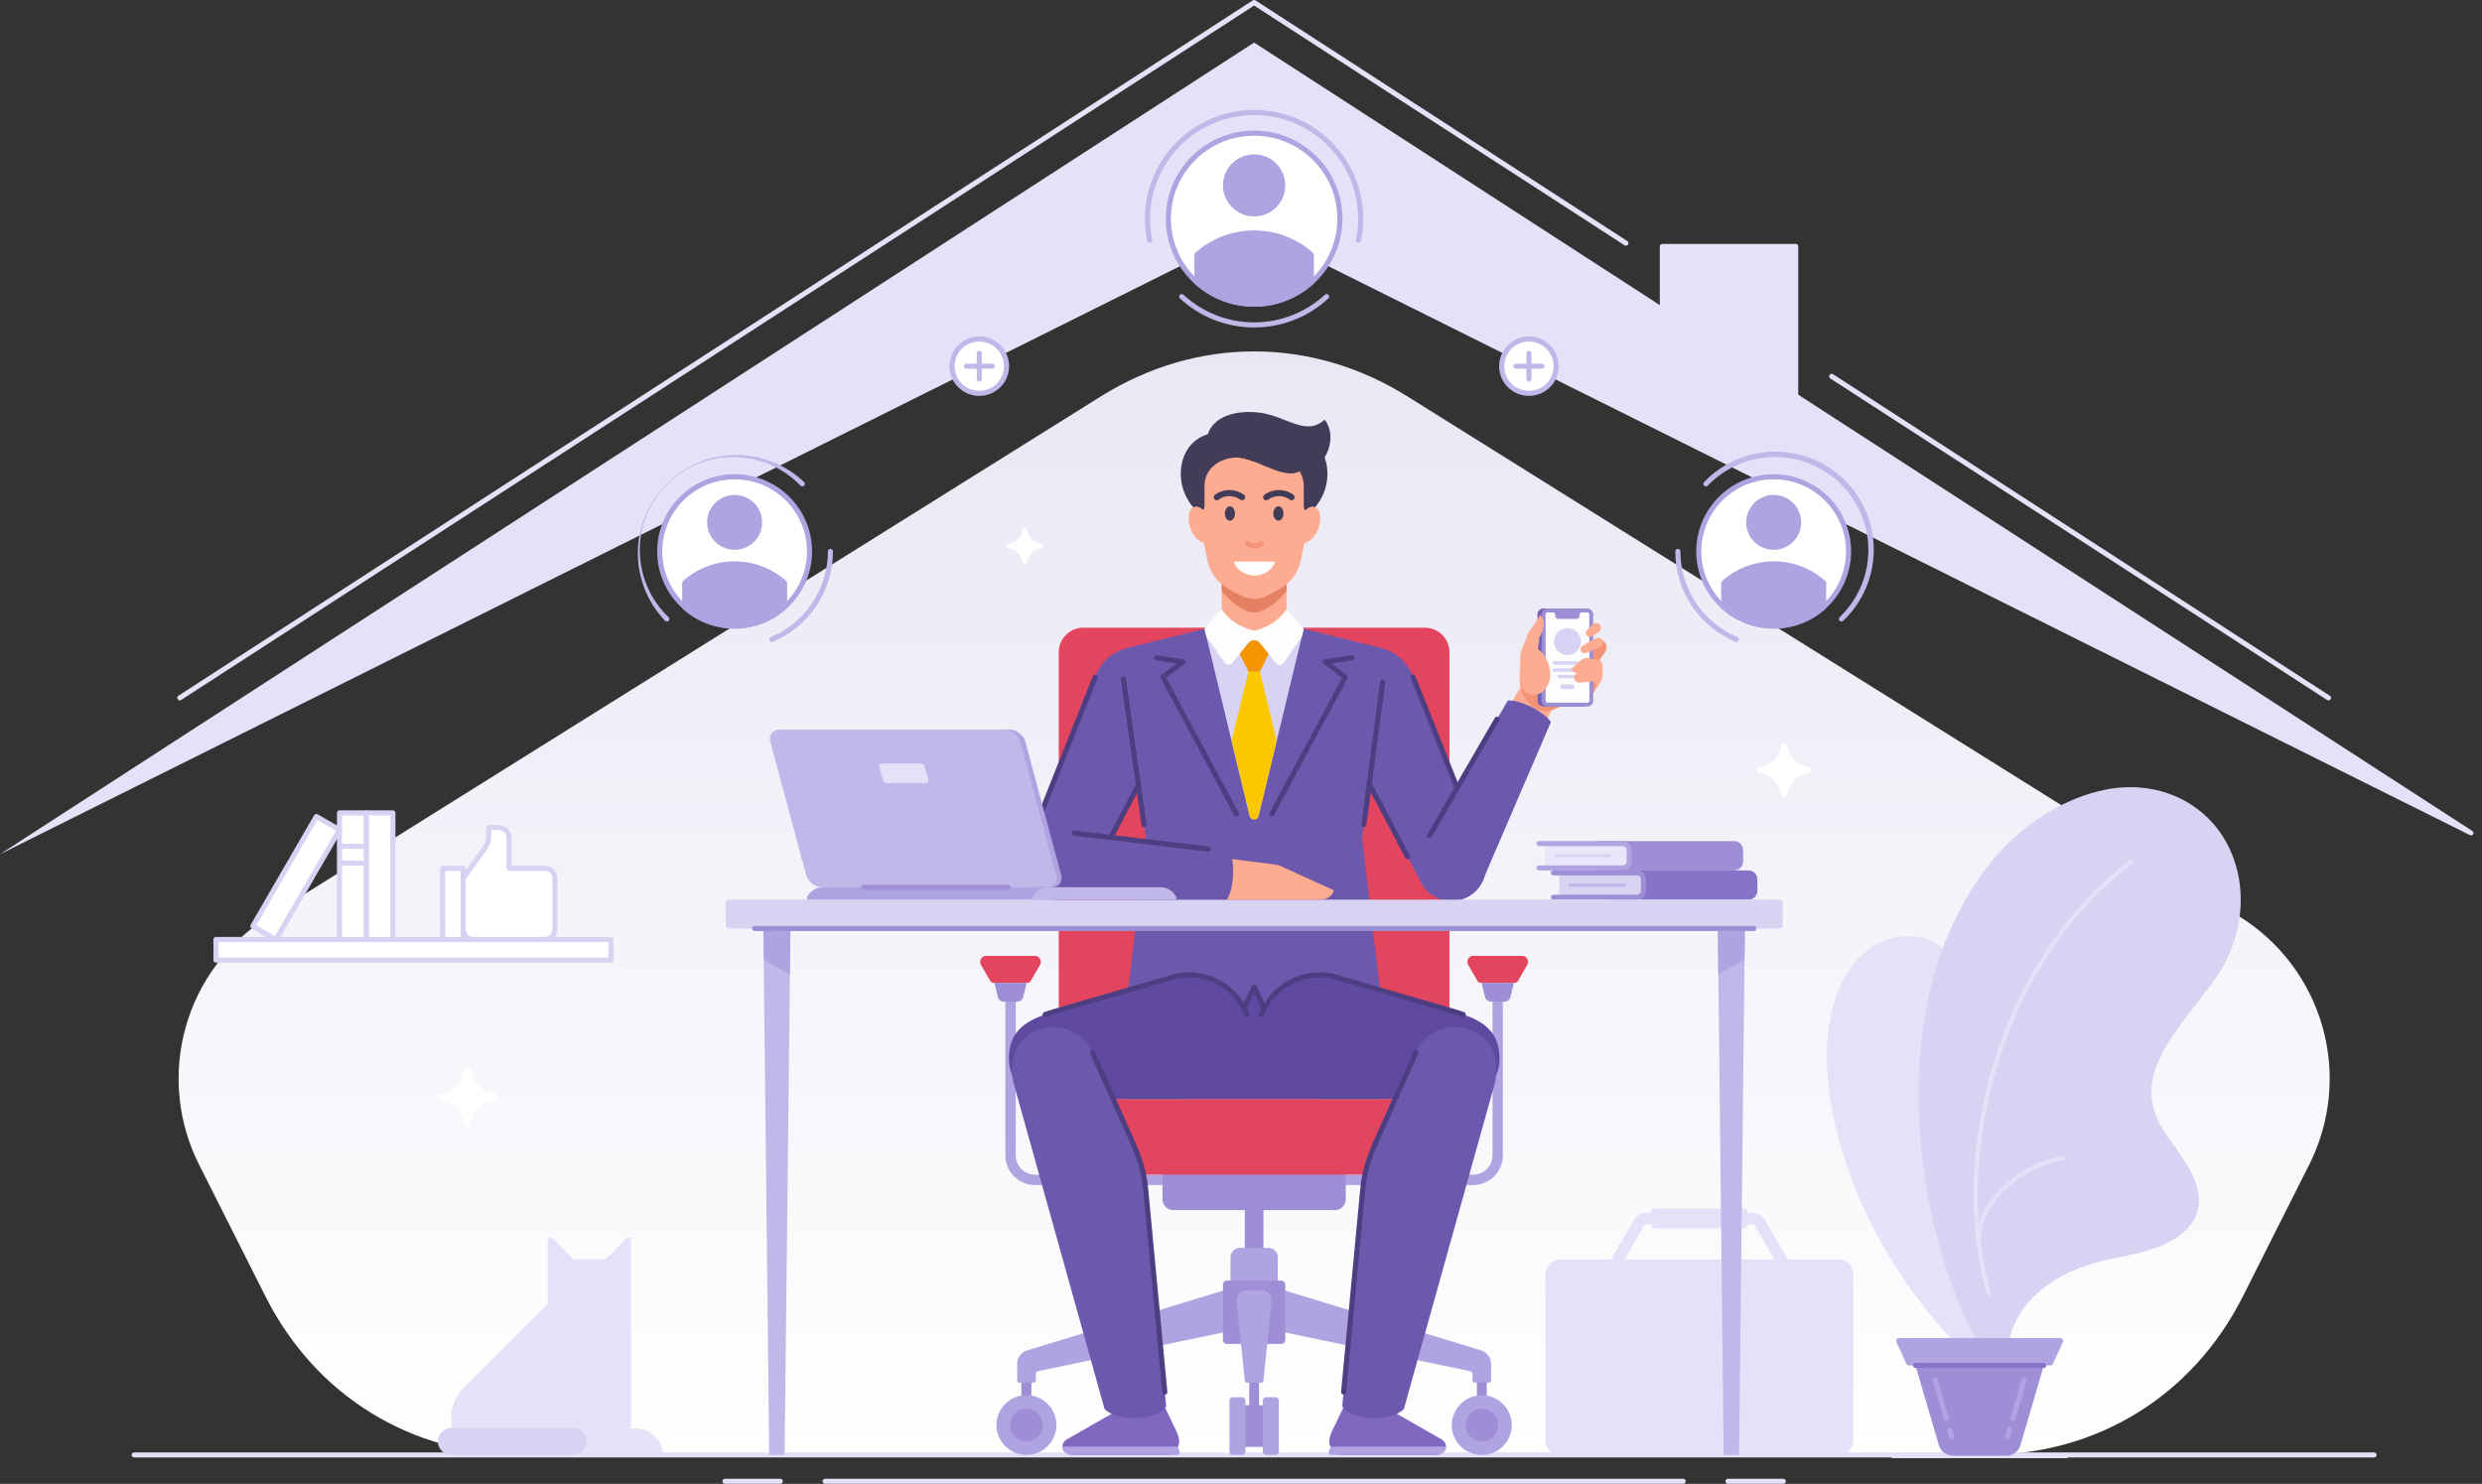 <svg width="291" height="174" viewBox="0 0 291 174" fill="none" xmlns="http://www.w3.org/2000/svg">
<rect x="0" y="0" width="291" height="174" fill="#333333" stroke="none"/>
<path fill-rule="evenodd" clip-rule="evenodd" d="M129.064 46.486L31.528 107.464C26.762 110.427 23.281 115.06 21.769 120.452C20.257 125.844 20.823 131.605 23.356 136.602L31.125 152.022C37.01 163.703 48.245 170.611 61.361 170.611H232.727C245.84 170.611 257.075 163.703 262.963 152.022L270.725 136.602C273.259 131.605 273.825 125.844 272.313 120.452C270.801 115.06 267.32 110.427 262.554 107.464L165.015 46.486C153.755 39.447 140.323 39.447 129.064 46.486Z" fill="url(#paint0_linear_176_1615)"/>
<path d="M278.343 170.909H15.735C15.656 170.909 15.58 170.877 15.524 170.821C15.468 170.766 15.437 170.69 15.437 170.611C15.437 170.532 15.468 170.457 15.524 170.401C15.58 170.345 15.656 170.314 15.735 170.314H278.343C278.422 170.314 278.498 170.345 278.554 170.401C278.61 170.457 278.641 170.532 278.641 170.611C278.641 170.69 278.61 170.766 278.554 170.821C278.498 170.877 278.422 170.909 278.343 170.909Z" fill="#E5E0F8"/>
<path d="M209.085 173.998H202.597C202.518 173.998 202.442 173.967 202.386 173.911C202.33 173.855 202.299 173.779 202.299 173.701C202.299 173.622 202.33 173.546 202.386 173.49C202.442 173.434 202.518 173.403 202.597 173.403H209.086C209.165 173.403 209.241 173.434 209.297 173.49C209.353 173.546 209.384 173.622 209.384 173.701C209.384 173.779 209.353 173.855 209.297 173.911C209.241 173.967 209.165 173.998 209.086 173.998H209.085ZM197.349 173.998H96.736C96.657 173.998 96.581 173.967 96.525 173.911C96.469 173.855 96.437 173.779 96.437 173.701C96.437 173.622 96.469 173.546 96.525 173.49C96.581 173.434 96.657 173.403 96.736 173.403H197.344C197.423 173.403 197.499 173.434 197.555 173.49C197.611 173.546 197.642 173.622 197.642 173.701C197.642 173.779 197.611 173.855 197.555 173.911C197.499 173.967 197.423 173.998 197.344 173.998H197.349ZM91.488 173.998H84.995C84.915 173.998 84.84 173.967 84.784 173.911C84.728 173.855 84.696 173.779 84.696 173.701C84.696 173.622 84.728 173.546 84.784 173.49C84.84 173.434 84.915 173.403 84.995 173.403H91.483C91.562 173.403 91.638 173.434 91.694 173.49C91.75 173.546 91.782 173.622 91.782 173.701C91.782 173.779 91.75 173.855 91.694 173.911C91.638 173.967 91.562 173.998 91.483 173.998H91.488Z" fill="#E5E0F8"/>
<path fill-rule="evenodd" clip-rule="evenodd" d="M204.917 142.204H205.481C205.769 142.203 206.052 142.278 206.302 142.421C206.55 142.564 206.756 142.769 206.898 143.016L209.612 147.7H215.579C216.033 147.701 216.467 147.881 216.788 148.201C217.108 148.521 217.289 148.954 217.29 149.406V168.9C217.289 169.352 217.108 169.785 216.788 170.105C216.467 170.425 216.033 170.605 215.579 170.606H182.904C182.451 170.605 182.016 170.425 181.696 170.105C181.375 169.785 181.194 169.352 181.193 168.9V149.41C181.194 148.958 181.375 148.525 181.696 148.205C182.016 147.885 182.451 147.705 182.904 147.704H188.872L191.584 143.02C191.727 142.774 191.933 142.568 192.181 142.425C192.43 142.282 192.713 142.207 193.001 142.208H193.565V142.17C193.565 142.049 193.613 141.934 193.699 141.849C193.785 141.763 193.901 141.716 194.022 141.716H204.465C204.585 141.716 204.701 141.764 204.787 141.849C204.872 141.934 204.921 142.049 204.921 142.17V142.208L204.917 142.204ZM208.049 147.705L205.728 143.696C205.704 143.653 205.67 143.615 205.628 143.588C205.584 143.565 205.535 143.554 205.485 143.556H204.921V143.593C204.921 143.714 204.873 143.83 204.787 143.915C204.702 144 204.586 144.048 204.465 144.048H194.022C193.901 144.048 193.785 144 193.699 143.915C193.613 143.83 193.565 143.714 193.565 143.593V143.561H193.001C192.951 143.559 192.902 143.57 192.858 143.593C192.816 143.621 192.782 143.658 192.758 143.701L190.437 147.71L208.049 147.705Z" fill="#E5E1F8"/>
<path fill-rule="evenodd" clip-rule="evenodd" d="M115.016 113.144L116.119 115.049C116.154 115.11 116.205 115.16 116.267 115.195C116.328 115.23 116.398 115.248 116.468 115.247H120.488C120.559 115.248 120.629 115.23 120.69 115.195C120.751 115.16 120.802 115.11 120.837 115.049L121.94 113.144C122.003 113.037 122.036 112.915 122.036 112.791C122.036 112.667 122.003 112.545 121.941 112.437C121.879 112.33 121.789 112.24 121.681 112.178C121.574 112.116 121.451 112.084 121.327 112.083H115.631C115.506 112.083 115.384 112.116 115.276 112.178C115.168 112.24 115.078 112.329 115.016 112.437C114.954 112.544 114.921 112.666 114.921 112.791C114.921 112.915 114.954 113.037 115.016 113.144Z" fill="#E3455E"/>
<path fill-rule="evenodd" clip-rule="evenodd" d="M116.579 115.25L116.997 116.929C117.033 117.078 117.119 117.211 117.241 117.306C117.362 117.401 117.513 117.452 117.667 117.451H119.288C119.443 117.452 119.593 117.401 119.715 117.306C119.837 117.211 119.923 117.078 119.959 116.929L120.376 115.25H116.579Z" fill="#9E8ED6"/>
<path fill-rule="evenodd" clip-rule="evenodd" d="M119.087 117.451V135.489C119.088 136.089 119.328 136.663 119.753 137.086C120.178 137.51 120.754 137.749 121.355 137.75H143.459V138.964H121.355C120.431 138.963 119.546 138.596 118.892 137.945C118.239 137.293 117.871 136.411 117.869 135.489V117.451H119.087Z" fill="#B0A3E1"/>
<path fill-rule="evenodd" clip-rule="evenodd" d="M179.063 113.144L177.96 115.049C177.924 115.11 177.873 115.16 177.812 115.195C177.751 115.23 177.681 115.248 177.61 115.247H173.59C173.52 115.248 173.45 115.23 173.389 115.195C173.328 115.16 173.277 115.11 173.241 115.049L172.138 113.144C172.076 113.037 172.043 112.915 172.043 112.791C172.043 112.666 172.076 112.544 172.138 112.437C172.2 112.329 172.29 112.24 172.398 112.178C172.506 112.116 172.628 112.083 172.753 112.083H178.449C178.573 112.084 178.696 112.116 178.804 112.178C178.911 112.24 179.001 112.33 179.063 112.437C179.125 112.545 179.158 112.667 179.158 112.791C179.158 112.915 179.125 113.037 179.063 113.144Z" fill="#E3455E"/>
<path fill-rule="evenodd" clip-rule="evenodd" d="M177.499 115.25L177.082 116.929C177.046 117.078 176.96 117.211 176.838 117.306C176.716 117.401 176.566 117.452 176.411 117.451H174.79C174.636 117.452 174.485 117.401 174.364 117.306C174.242 117.211 174.156 117.078 174.12 116.929L173.702 115.25H177.499Z" fill="#9E8ED6"/>
<path fill-rule="evenodd" clip-rule="evenodd" d="M174.992 117.451V135.489C174.991 136.089 174.751 136.663 174.326 137.086C173.901 137.51 173.325 137.749 172.724 137.75H150.62V138.964H172.724C173.647 138.961 174.531 138.594 175.184 137.943C175.836 137.292 176.203 136.41 176.205 135.489V117.451H174.992Z" fill="#B0A3E1"/>
<path d="M148.131 136.694H145.947V147.817H148.131V136.694Z" fill="#9E8ED6"/>
<path d="M120.921 161.186H119.768V164.116H120.921V161.186Z" fill="#9E8ED6"/>
<path d="M120.932 164.126H119.757V161.175H120.932V164.126ZM119.778 164.105H120.911V161.195H119.778V164.105Z" fill="#9E8ED6"/>
<path d="M174.311 161.186H173.157V164.116H174.311V161.186Z" fill="#9E8ED6"/>
<path d="M147.617 161.186H146.463V166.595H147.617V161.186Z" fill="#9E8ED6"/>
<path d="M148.25 164.785H145.83V169.672H148.25V164.785Z" fill="#9E8ED6"/>
<path d="M149.545 163.847H148.447C148.231 163.847 148.056 164.021 148.056 164.236V170.222C148.056 170.437 148.231 170.611 148.447 170.611H149.545C149.76 170.611 149.935 170.437 149.935 170.222V164.236C149.935 164.021 149.76 163.847 149.545 163.847Z" fill="#B0A3E1"/>
<path d="M145.632 163.847H144.534C144.319 163.847 144.144 164.021 144.144 164.236V170.222C144.144 170.437 144.319 170.611 144.534 170.611H145.632C145.848 170.611 146.023 170.437 146.023 170.222V164.236C146.023 164.021 145.848 163.847 145.632 163.847Z" fill="#B0A3E1"/>
<path fill-rule="evenodd" clip-rule="evenodd" d="M150.516 151.294L173.629 158.343C173.976 158.446 174.281 158.659 174.496 158.95C174.711 159.241 174.826 159.594 174.822 159.955V161.903C174.822 161.964 174.798 162.022 174.755 162.065C174.712 162.108 174.653 162.132 174.593 162.132H172.871C172.81 162.132 172.751 162.108 172.708 162.065C172.665 162.022 172.64 161.964 172.64 161.903V161.122C172.641 161.043 172.614 160.966 172.564 160.904C172.514 160.843 172.444 160.801 172.366 160.785L150.513 156.213L150.516 151.294Z" fill="#B0A3E1"/>
<path fill-rule="evenodd" clip-rule="evenodd" d="M143.564 151.294L120.45 158.343C120.103 158.446 119.798 158.659 119.583 158.95C119.368 159.241 119.253 159.594 119.257 159.955V161.903C119.257 161.964 119.281 162.022 119.324 162.065C119.368 162.108 119.426 162.132 119.487 162.132H121.208C121.269 162.132 121.328 162.108 121.371 162.065C121.414 162.022 121.439 161.964 121.439 161.903V161.122C121.438 161.043 121.465 160.966 121.516 160.904C121.566 160.843 121.636 160.801 121.714 160.785L143.567 156.213L143.564 151.294Z" fill="#B0A3E1"/>
<path d="M122.83 169.584C124.204 168.215 124.204 165.995 122.83 164.626C121.457 163.257 119.23 163.257 117.857 164.626C116.483 165.995 116.483 168.215 117.857 169.584C119.23 170.953 121.457 170.953 122.83 169.584Z" fill="#B0A3E1"/>
<path d="M120.344 169.018C121.404 169.018 122.263 168.162 122.263 167.105C122.263 166.049 121.404 165.193 120.344 165.193C119.285 165.193 118.426 166.049 118.426 167.105C118.426 168.162 119.285 169.018 120.344 169.018Z" fill="#9E8ED6"/>
<path fill-rule="evenodd" clip-rule="evenodd" d="M144.266 147.446V155.627H149.813V147.446C149.813 147.148 149.694 146.862 149.482 146.652C149.271 146.441 148.985 146.322 148.686 146.322H145.393C145.095 146.322 144.808 146.441 144.597 146.652C144.385 146.862 144.266 147.148 144.266 147.446Z" fill="#B0A3E1"/>
<path d="M150.196 150.166H143.882C143.605 150.166 143.381 150.389 143.381 150.665V157.092C143.381 157.368 143.605 157.592 143.882 157.592H150.196C150.473 157.592 150.697 157.368 150.697 157.092V150.665C150.697 150.389 150.473 150.166 150.196 150.166Z" fill="#9E8ED6"/>
<path fill-rule="evenodd" clip-rule="evenodd" d="M149.098 152.563L148.131 161.907C148.13 161.968 148.106 162.026 148.063 162.069C148.02 162.112 147.962 162.136 147.901 162.136H146.178C146.117 162.136 146.059 162.112 146.016 162.069C145.973 162.026 145.949 161.968 145.948 161.907L144.981 152.563C144.964 152.403 144.981 152.242 145.031 152.089C145.081 151.936 145.163 151.796 145.271 151.677C145.379 151.557 145.511 151.462 145.658 151.397C145.805 151.332 145.964 151.298 146.125 151.298H147.954C148.115 151.298 148.274 151.332 148.421 151.397C148.568 151.462 148.7 151.557 148.808 151.677C148.916 151.796 148.998 151.936 149.048 152.089C149.098 152.242 149.115 152.403 149.098 152.563Z" fill="#B0A3E1"/>
<path d="M174.536 170.526C176.426 170.082 177.597 168.194 177.151 166.309C176.704 164.425 174.81 163.258 172.92 163.703C171.03 164.147 169.859 166.035 170.305 167.92C170.751 169.804 172.645 170.971 174.536 170.526Z" fill="#B0A3E1"/>
<path d="M173.734 169.018C174.794 169.018 175.653 168.162 175.653 167.105C175.653 166.049 174.794 165.193 173.734 165.193C172.674 165.193 171.815 166.049 171.815 167.105C171.815 168.162 172.674 169.018 173.734 169.018Z" fill="#9E8ED6"/>
<path d="M137.565 133.428H156.514C156.85 133.428 157.173 133.562 157.411 133.799C157.649 134.036 157.783 134.358 157.783 134.693V140.637C157.783 140.972 157.649 141.294 157.411 141.531C157.174 141.768 156.851 141.901 156.515 141.901H137.565C137.229 141.901 136.906 141.768 136.668 141.531C136.43 141.294 136.297 140.972 136.297 140.637V134.693C136.297 134.358 136.43 134.036 136.668 133.799C136.906 133.562 137.229 133.428 137.565 133.428Z" fill="#9E8ED6"/>
<path fill-rule="evenodd" clip-rule="evenodd" d="M127.008 73.603H167.064C167.826 73.606 168.557 73.909 169.096 74.446C169.635 74.983 169.939 75.712 169.94 76.472V124.297C169.938 125.513 169.452 126.679 168.59 127.539C167.727 128.399 166.557 128.883 165.337 128.885H128.737C127.517 128.883 126.347 128.399 125.485 127.539C124.622 126.679 124.136 125.513 124.134 124.297V76.472C124.136 75.712 124.439 74.984 124.978 74.447C125.516 73.909 126.246 73.606 127.008 73.603Z" fill="#E3455E"/>
<path fill-rule="evenodd" clip-rule="evenodd" d="M169.943 124.297C169.941 125.513 169.455 126.679 168.593 127.539C167.73 128.399 166.56 128.883 165.34 128.885H128.74C127.52 128.883 126.35 128.399 125.488 127.539C124.625 126.679 124.139 125.513 124.137 124.297H169.943Z" fill="#F49500"/>
<path d="M170.271 128.885H123.808C122.799 128.885 121.981 129.701 121.981 130.707V135.929C121.981 136.935 122.799 137.75 123.808 137.75H170.271C171.28 137.75 172.098 136.935 172.098 135.929V130.707C172.098 129.701 171.28 128.885 170.271 128.885Z" fill="#E3455E"/>
<path fill-rule="evenodd" clip-rule="evenodd" d="M158.522 76.322C159.783 75.745 161.223 75.69 162.524 76.17C163.825 76.651 164.882 77.627 165.461 78.884C165.537 79.047 165.604 79.221 165.671 79.389L173.827 99.911C174.057 100.392 174.189 100.913 174.215 101.445C174.241 101.976 174.16 102.508 173.979 103.008C173.797 103.509 173.517 103.968 173.156 104.36C172.794 104.751 172.358 105.068 171.873 105.29C171.388 105.512 170.863 105.636 170.329 105.655C169.796 105.673 169.264 105.585 168.764 105.397C168.265 105.209 167.808 104.923 167.42 104.557C167.033 104.191 166.722 103.752 166.506 103.265L156.133 83.598C156.072 83.481 156.008 83.36 155.952 83.24C155.373 81.983 155.318 80.548 155.8 79.251C156.282 77.954 157.261 76.9 158.522 76.322Z" fill="#6C59AD"/>
<path d="M165.026 100.751C164.972 100.751 164.919 100.736 164.872 100.708C164.826 100.68 164.788 100.64 164.763 100.592L155.869 83.737C155.803 83.611 155.739 83.488 155.681 83.364C155.07 82.036 155.013 80.519 155.522 79.148C156.031 77.778 157.066 76.664 158.398 76.052C158.433 76.035 158.472 76.024 158.512 76.021C158.552 76.019 158.593 76.024 158.63 76.037C158.668 76.051 158.703 76.071 158.733 76.098C158.762 76.125 158.786 76.158 158.803 76.194C158.82 76.231 158.829 76.27 158.83 76.31C158.831 76.35 158.824 76.389 158.81 76.427C158.795 76.464 158.773 76.498 158.745 76.526C158.717 76.555 158.683 76.578 158.646 76.593C157.458 77.139 156.536 78.132 156.082 79.355C155.628 80.578 155.679 81.93 156.223 83.116C156.275 83.227 156.335 83.343 156.397 83.461L165.291 100.315C165.328 100.385 165.335 100.466 165.312 100.542C165.288 100.617 165.236 100.68 165.166 100.717C165.123 100.739 165.075 100.751 165.026 100.751Z" fill="#4D3E82"/>
<path d="M172.66 97.26C172.601 97.26 172.542 97.243 172.493 97.209C172.443 97.176 172.405 97.128 172.383 97.073L165.398 79.504C165.369 79.43 165.37 79.349 165.401 79.276C165.433 79.204 165.492 79.147 165.566 79.118C165.639 79.088 165.721 79.09 165.794 79.121C165.867 79.153 165.924 79.211 165.953 79.285L172.938 96.854C172.967 96.927 172.966 97.009 172.934 97.081C172.903 97.153 172.844 97.21 172.771 97.24C172.736 97.253 172.698 97.26 172.66 97.26Z" fill="#4D3E82"/>
<path fill-rule="evenodd" clip-rule="evenodd" d="M194.884 28.606H210.554C210.628 28.606 210.7 28.636 210.753 28.689C210.806 28.742 210.835 28.813 210.835 28.887V49.311H194.604V28.887C194.604 28.813 194.633 28.742 194.686 28.689C194.738 28.637 194.809 28.607 194.884 28.606Z" fill="#E5E1F8"/>
<path fill-rule="evenodd" clip-rule="evenodd" d="M132.267 120.031V128.873H161.812L161.005 120.615L161.278 120.424L161.812 120.028L158.669 105.778L154.163 100.095C152.422 101.508 149.739 102.096 147.039 101.979C144.339 102.093 141.655 101.505 139.915 100.095L135.409 105.778L132.267 120.031Z" fill="#604AA1"/>
<path fill-rule="evenodd" clip-rule="evenodd" d="M147.039 115.73L144.273 121.598H131.623L134.374 98.239H147.039H159.704L162.455 121.598H149.805L147.039 115.73Z" fill="#6C59AD"/>
<path d="M159.624 121.896H149.805C149.749 121.896 149.693 121.88 149.645 121.849C149.598 121.819 149.56 121.776 149.536 121.725L147.039 116.43L144.543 121.725C144.519 121.776 144.48 121.819 144.433 121.849C144.385 121.88 144.33 121.896 144.273 121.896H134.455C134.375 121.896 134.3 121.864 134.244 121.809C134.188 121.753 134.156 121.677 134.156 121.598C134.156 121.519 134.188 121.444 134.244 121.388C134.3 121.332 134.375 121.301 134.455 121.301H144.083L146.769 115.604C146.793 115.553 146.831 115.51 146.879 115.479C146.926 115.449 146.982 115.433 147.039 115.433C147.095 115.433 147.151 115.449 147.199 115.479C147.246 115.51 147.285 115.553 147.309 115.604L149.994 121.301H159.623C159.702 121.301 159.778 121.332 159.834 121.388C159.89 121.444 159.921 121.519 159.921 121.598C159.921 121.677 159.89 121.753 159.834 121.809C159.778 121.864 159.702 121.896 159.623 121.896H159.624Z" fill="#4D3E82"/>
<path fill-rule="evenodd" clip-rule="evenodd" d="M147.04 68.463L146.25 68.538L143.239 67.656V71.448C143.239 71.883 143.025 72.32 142.702 72.698V75.845H151.376V72.698C151.053 72.32 150.839 71.883 150.839 71.448V67.656L147.828 68.538L147.04 68.463Z" fill="#FDAB91"/>
<path fill-rule="evenodd" clip-rule="evenodd" d="M147.04 68.463L146.25 68.538L143.239 67.656V69.331C144.003 70.266 145.691 71.835 147.04 71.835C148.388 71.835 150.076 70.266 150.84 69.331V67.656L147.829 68.538L147.04 68.463Z" fill="#E58163"/>
<path d="M147.483 65.801C148.525 65.555 149.17 64.515 148.925 63.476C148.679 62.437 147.635 61.794 146.593 62.039C145.551 62.284 144.905 63.325 145.151 64.364C145.397 65.403 146.441 66.046 147.483 65.801Z" fill="#F9DF13"/>
<path fill-rule="evenodd" clip-rule="evenodd" d="M140.486 60.152L140.401 60.009C137.398 57.282 137.879 52.046 141.595 50.923C142.423 48.526 145.479 48.07 147.796 48.406C150.952 48.863 153.08 51.196 155.315 49.209C156.255 50.46 156.171 52.211 155.304 53.636C156.055 55.675 155.531 58.322 153.674 60.009L153.587 60.151L140.486 60.152Z" fill="#423C59"/>
<path fill-rule="evenodd" clip-rule="evenodd" d="M145.717 69.945L145.209 69.698C143.109 68.675 141.986 67.747 141.498 65.421C141.412 65.012 141.339 64.578 141.245 64.132C140.959 62.761 140.624 61.279 140.485 60.153C139.9 55.4 141.38 50.404 147.038 50.384C152.697 50.404 154.176 55.4 153.591 60.153C153.452 61.279 153.117 62.761 152.831 64.132C152.737 64.581 152.664 65.015 152.578 65.421C152.091 67.747 150.968 68.675 148.867 69.698L148.361 69.943C147.596 70.316 146.486 70.316 145.717 69.945Z" fill="#FDAB91"/>
<path d="M147.072 64.332C146.756 64.332 146.439 64.207 146.078 63.958C146.015 63.912 145.973 63.844 145.96 63.768C145.947 63.691 145.965 63.613 146.009 63.55C146.053 63.486 146.12 63.442 146.196 63.427C146.272 63.411 146.35 63.426 146.416 63.468C146.946 63.831 147.204 63.831 147.735 63.468C147.8 63.426 147.879 63.411 147.955 63.427C148.031 63.442 148.098 63.486 148.142 63.55C148.185 63.613 148.203 63.691 148.19 63.768C148.177 63.844 148.135 63.912 148.073 63.958C147.706 64.207 147.389 64.332 147.072 64.332Z" fill="#F49275"/>
<path d="M144.199 61.059C144.528 61.059 144.795 60.682 144.795 60.216C144.795 59.751 144.528 59.373 144.199 59.373C143.87 59.373 143.604 59.751 143.604 60.216C143.604 60.682 143.87 61.059 144.199 61.059Z" fill="#423C59"/>
<path d="M149.888 61.059C150.217 61.059 150.484 60.682 150.484 60.216C150.484 59.751 150.217 59.373 149.888 59.373C149.559 59.373 149.292 59.751 149.292 60.216C149.292 60.682 149.559 61.059 149.888 61.059Z" fill="#423C59"/>
<path fill-rule="evenodd" clip-rule="evenodd" d="M147.039 50.102C141.463 50.102 139.617 55.325 140.486 60.152L140.553 60.137C140.743 60.098 140.913 59.995 141.035 59.844C141.157 59.694 141.223 59.506 141.222 59.313V56.951C141.222 54.548 143.782 53.304 145.755 53.737C146.192 53.839 146.621 53.971 147.039 54.133C147.458 53.973 147.887 53.842 148.323 53.742C150.297 53.309 152.857 54.553 152.857 56.956V59.318C152.855 59.511 152.921 59.699 153.043 59.849C153.166 59.999 153.336 60.103 153.526 60.142L153.592 60.157C154.459 55.322 152.616 50.102 147.039 50.102Z" fill="#423C59"/>
<path fill-rule="evenodd" clip-rule="evenodd" d="M141.123 59.889C140.626 59.27 139.749 59.148 139.454 60.094C139.302 60.581 139.367 61.207 139.472 61.64C139.77 62.876 140.786 63.933 141.813 63.665L141.123 59.889Z" fill="#FDAB91"/>
<path fill-rule="evenodd" clip-rule="evenodd" d="M153.023 59.889C153.521 59.27 154.396 59.148 154.691 60.094C154.843 60.581 154.778 61.207 154.674 61.64C154.376 62.876 153.359 63.933 152.332 63.665L153.023 59.889Z" fill="#FDAB91"/>
<path d="M148.454 58.665C148.379 58.665 148.306 58.641 148.245 58.597C148.184 58.553 148.138 58.491 148.114 58.42C148.091 58.349 148.09 58.272 148.113 58.2C148.135 58.129 148.18 58.066 148.241 58.021C149.398 57.167 150.864 57.389 151.656 58.031C151.729 58.091 151.775 58.178 151.785 58.271C151.794 58.365 151.766 58.459 151.706 58.532C151.646 58.605 151.56 58.652 151.466 58.662C151.371 58.672 151.277 58.644 151.204 58.584C150.613 58.105 149.503 57.978 148.666 58.595C148.605 58.64 148.531 58.665 148.454 58.665ZM145.633 58.665C145.556 58.664 145.482 58.64 145.42 58.595C144.585 57.978 143.474 58.105 142.884 58.584C142.81 58.644 142.716 58.672 142.622 58.662C142.528 58.652 142.441 58.605 142.381 58.532C142.322 58.459 142.293 58.365 142.303 58.271C142.312 58.178 142.358 58.091 142.431 58.031C143.227 57.389 144.688 57.167 145.847 58.021C145.907 58.066 145.952 58.129 145.975 58.2C145.997 58.272 145.997 58.349 145.973 58.42C145.949 58.491 145.904 58.553 145.843 58.597C145.782 58.641 145.708 58.665 145.633 58.665Z" fill="#423C59"/>
<path fill-rule="evenodd" clip-rule="evenodd" d="M153.146 54.026C153.054 53.795 152.903 51.118 152.791 50.902L144.047 50.987L140.799 54.57L142.026 54.8C142.921 53.859 144.377 53.434 145.757 53.736C147.05 54.02 148.207 54.654 149.437 55.103C150.181 55.375 150.953 55.574 151.625 55.5C152.427 55.412 152.931 54.933 153.146 54.026Z" fill="#423C59"/>
<path d="M147.493 105.967C149.024 105.719 150.064 104.281 149.815 102.755C149.567 101.229 148.124 100.192 146.593 100.44C145.062 100.688 144.022 102.126 144.27 103.652C144.519 105.178 145.962 106.215 147.493 105.967Z" fill="#F9DF13"/>
<path fill-rule="evenodd" clip-rule="evenodd" d="M135.561 76.322C134.3 75.745 132.861 75.69 131.56 76.17C130.258 76.651 129.202 77.627 128.622 78.884C128.546 79.047 128.479 79.221 128.412 79.389L120.257 99.911C120.036 100.391 119.912 100.908 119.892 101.435C119.871 101.962 119.956 102.488 120.139 102.982C120.323 103.477 120.602 103.931 120.962 104.317C121.321 104.704 121.754 105.017 122.235 105.237C122.715 105.457 123.235 105.581 123.763 105.601C124.292 105.621 124.819 105.537 125.315 105.354C125.811 105.171 126.266 104.892 126.655 104.534C127.043 104.176 127.356 103.745 127.577 103.265L137.948 83.598C138.01 83.481 138.074 83.36 138.128 83.24C138.708 81.984 138.764 80.549 138.282 79.251C137.801 77.954 136.822 76.9 135.561 76.322Z" fill="#6C59AD"/>
<path d="M129.053 100.751C129.004 100.751 128.956 100.74 128.913 100.717C128.843 100.68 128.791 100.617 128.767 100.542C128.744 100.466 128.751 100.385 128.788 100.315L137.682 83.461C137.744 83.343 137.804 83.227 137.856 83.116C138.4 81.93 138.451 80.578 137.997 79.355C137.543 78.132 136.621 77.139 135.433 76.593C135.396 76.578 135.362 76.555 135.334 76.526C135.306 76.498 135.284 76.464 135.27 76.427C135.255 76.389 135.248 76.35 135.249 76.31C135.25 76.27 135.259 76.231 135.276 76.194C135.293 76.158 135.317 76.125 135.346 76.098C135.376 76.071 135.411 76.051 135.449 76.037C135.487 76.024 135.527 76.019 135.567 76.021C135.607 76.024 135.646 76.035 135.682 76.052C137.013 76.665 138.047 77.778 138.556 79.149C139.065 80.519 139.008 82.035 138.398 83.364C138.34 83.488 138.276 83.611 138.21 83.737L129.316 100.592C129.291 100.64 129.253 100.68 129.207 100.708C129.16 100.736 129.107 100.751 129.053 100.751Z" fill="#4D3E82"/>
<path d="M121.421 97.26C121.384 97.26 121.347 97.253 121.312 97.24C121.239 97.21 121.18 97.153 121.148 97.081C121.117 97.009 121.116 96.927 121.145 96.854L128.13 79.285C128.159 79.211 128.216 79.153 128.289 79.121C128.362 79.09 128.444 79.088 128.517 79.118C128.591 79.147 128.65 79.204 128.681 79.276C128.713 79.349 128.714 79.43 128.685 79.504L121.699 97.073C121.677 97.128 121.639 97.176 121.589 97.209C121.54 97.243 121.481 97.26 121.421 97.26Z" fill="#4D3E82"/>
<path fill-rule="evenodd" clip-rule="evenodd" d="M132.102 76C131.039 77.06 132.064 82.016 132.312 83.784L135.409 105.781H158.669L160.739 90.697C160.965 89.053 161.398 86.538 161.705 83.998C161.859 82.72 162.026 81.351 162.103 79.986C162.18 78.62 162.173 77.26 161.974 76L153.072 73.79C152.06 73.532 150.837 72.489 150.837 71.448L149.783 74.125L147.037 74.271L144.291 74.125L143.237 71.448C143.237 72.489 142.014 73.53 141.002 73.79L132.102 76Z" fill="#6C59AD"/>
<path fill-rule="evenodd" clip-rule="evenodd" d="M147.039 74.574L141.219 73.725L146.522 95.693C146.552 95.807 146.619 95.907 146.713 95.979C146.806 96.051 146.921 96.09 147.039 96.09C147.157 96.09 147.272 96.051 147.365 95.979C147.459 95.907 147.526 95.807 147.556 95.693L152.859 73.725L147.039 74.574Z" fill="#D8D2F3"/>
<path fill-rule="evenodd" clip-rule="evenodd" d="M144.394 86.876L146.522 95.693C146.552 95.807 146.619 95.907 146.713 95.979C146.806 96.051 146.921 96.09 147.039 96.09C147.157 96.09 147.272 96.051 147.365 95.979C147.459 95.907 147.526 95.807 147.556 95.693L149.685 86.876L147.706 78.746L147.039 78.504L146.373 78.746L144.394 86.876Z" fill="#FBC800"/>
<path fill-rule="evenodd" clip-rule="evenodd" d="M141.219 73.725L143.239 71.444C144.078 72.733 145.474 73.609 147.039 73.956C148.605 73.609 150 72.73 150.839 71.444L152.859 73.725L152.625 74.663L150.5 77.714C150.45 77.786 150.384 77.845 150.307 77.887C150.23 77.929 150.145 77.952 150.057 77.955C149.97 77.958 149.883 77.941 149.803 77.904C149.723 77.868 149.653 77.814 149.598 77.746L147.695 75.391C147.616 75.293 147.516 75.213 147.402 75.159C147.288 75.104 147.163 75.076 147.036 75.076C146.909 75.076 146.785 75.104 146.67 75.159C146.556 75.213 146.456 75.293 146.377 75.391L144.477 77.746C144.422 77.814 144.352 77.868 144.272 77.904C144.193 77.941 144.106 77.958 144.018 77.955C143.93 77.952 143.845 77.929 143.768 77.887C143.691 77.845 143.625 77.786 143.575 77.714L141.45 74.663L141.219 73.725Z" fill="#FDFDFD"/>
<path fill-rule="evenodd" clip-rule="evenodd" d="M146.373 78.749L145.334 76.688L146.38 75.391C146.46 75.293 146.56 75.213 146.674 75.159C146.788 75.104 146.913 75.076 147.04 75.076C147.166 75.076 147.291 75.104 147.405 75.159C147.52 75.213 147.62 75.293 147.699 75.391L148.745 76.688L147.706 78.749H146.373Z" fill="#F49500"/>
<path d="M149.118 95.735C149.067 95.735 149.016 95.721 148.971 95.696C148.926 95.671 148.889 95.634 148.862 95.59C148.836 95.546 148.821 95.496 148.82 95.445C148.818 95.394 148.83 95.343 148.855 95.297L157.343 79.483L155.2 77.848C155.154 77.812 155.119 77.764 155.099 77.709C155.08 77.654 155.078 77.594 155.093 77.537C155.107 77.481 155.138 77.43 155.182 77.391C155.225 77.352 155.279 77.326 155.337 77.318L158.452 76.846C158.491 76.84 158.531 76.842 158.569 76.851C158.607 76.86 158.643 76.877 158.674 76.9C158.706 76.924 158.733 76.953 158.753 76.986C158.773 77.02 158.787 77.057 158.793 77.096C158.798 77.134 158.797 77.174 158.787 77.212C158.778 77.25 158.761 77.285 158.738 77.317C158.714 77.348 158.685 77.375 158.652 77.395C158.618 77.415 158.581 77.429 158.542 77.435L156.121 77.8L157.911 79.165C157.967 79.208 158.006 79.269 158.021 79.338C158.036 79.406 158.026 79.478 157.993 79.54L149.381 95.575C149.356 95.623 149.318 95.663 149.272 95.691C149.226 95.719 149.172 95.734 149.118 95.735ZM144.961 95.735C144.907 95.735 144.854 95.72 144.807 95.693C144.761 95.665 144.723 95.626 144.697 95.578L136.089 79.54C136.056 79.478 136.046 79.406 136.061 79.338C136.076 79.269 136.115 79.208 136.171 79.165L137.961 77.8L135.537 77.432C135.459 77.42 135.388 77.377 135.341 77.314C135.294 77.25 135.275 77.171 135.287 77.093C135.298 77.014 135.341 76.944 135.405 76.897C135.469 76.851 135.548 76.831 135.627 76.843L138.742 77.315C138.8 77.323 138.854 77.349 138.897 77.388C138.941 77.427 138.971 77.478 138.986 77.535C139 77.591 138.998 77.651 138.979 77.706C138.96 77.761 138.925 77.81 138.878 77.845L136.735 79.48L145.224 95.294C145.262 95.364 145.27 95.445 145.247 95.521C145.224 95.596 145.172 95.66 145.102 95.697C145.059 95.721 145.01 95.734 144.961 95.735Z" fill="#4D3E82"/>
<path fill-rule="evenodd" clip-rule="evenodd" d="M146.588 120.35C146.819 121.674 146.679 123.036 146.182 124.286C145.685 125.535 144.851 126.624 143.772 127.43C142.209 128.6 140.739 128.886 138.854 128.885H123.288C120.738 128.916 118.383 127.03 118.297 124.416C118.155 120.153 121.272 119.296 124.631 118.321L137.93 114.454C138.888 114.263 139.874 114.265 140.831 114.46C141.788 114.654 142.696 115.037 143.503 115.586C144.309 116.136 144.998 116.84 145.527 117.658C146.057 118.476 146.418 119.391 146.588 120.35Z" fill="#604AA1"/>
<path d="M146.204 119.27C146.144 119.27 146.085 119.252 146.035 119.218C145.985 119.184 145.947 119.136 145.925 119.08C145.332 117.54 144.21 116.26 142.759 115.466C141.308 114.672 139.622 114.417 138 114.744L124.593 118.639C123.905 118.837 123.257 119.027 122.634 119.244C122.597 119.257 122.558 119.262 122.519 119.26C122.48 119.258 122.442 119.248 122.406 119.231C122.371 119.215 122.339 119.191 122.313 119.162C122.287 119.133 122.266 119.099 122.253 119.062C122.24 119.025 122.235 118.986 122.237 118.947C122.239 118.908 122.249 118.87 122.265 118.835C122.282 118.799 122.306 118.768 122.335 118.742C122.364 118.716 122.398 118.695 122.435 118.682C123.073 118.46 123.728 118.27 124.425 118.068L137.867 114.163C139.629 113.813 141.457 114.092 143.032 114.952C144.608 115.812 145.829 117.197 146.481 118.865C146.496 118.901 146.502 118.94 146.501 118.979C146.5 119.018 146.492 119.057 146.476 119.092C146.46 119.128 146.437 119.16 146.409 119.187C146.38 119.214 146.347 119.235 146.31 119.249C146.277 119.263 146.24 119.27 146.204 119.27Z" fill="#4D3E82"/>
<path fill-rule="evenodd" clip-rule="evenodd" d="M136.393 164.629L137.724 167.405C138.038 168.055 138.506 168.916 138.093 169.627C138.092 169.889 137.986 170.139 137.8 170.324C137.613 170.509 137.361 170.612 137.099 170.612H125.808C125.112 170.612 124.704 170.265 124.59 169.857C124.475 169.448 124.678 169.016 125.163 168.738L131.202 165.284L136.393 164.629Z" fill="#8068C1"/>
<path fill-rule="evenodd" clip-rule="evenodd" d="M138.029 170.611C138.074 170.611 138.118 170.601 138.158 170.581C138.198 170.561 138.232 170.532 138.258 170.495C138.285 170.459 138.302 170.418 138.308 170.374C138.315 170.33 138.311 170.285 138.297 170.242L138.098 169.626H124.559C124.558 169.703 124.568 169.781 124.59 169.856C124.704 170.264 125.117 170.611 125.808 170.611H138.029Z" fill="#B0A3E1"/>
<path fill-rule="evenodd" clip-rule="evenodd" d="M128.095 123.445L132.81 133.99C133.599 135.791 134.13 137.406 134.315 139.362L136.729 164.931C135.396 166.73 130.847 166.686 129.498 165.21L118.897 127.227C118.149 124.533 119.064 121.734 121.816 120.734C123.012 120.301 124.329 120.34 125.497 120.844C126.664 121.349 127.594 122.279 128.095 123.445Z" fill="#6C59AD"/>
<path d="M136.569 163.535C136.494 163.536 136.422 163.508 136.367 163.458C136.312 163.408 136.277 163.34 136.27 163.266L134.016 139.39C133.854 137.668 133.426 136.139 132.536 134.109L127.821 123.566C127.791 123.494 127.79 123.414 127.819 123.341C127.848 123.269 127.904 123.211 127.975 123.179C128.046 123.148 128.127 123.145 128.2 123.172C128.273 123.199 128.333 123.254 128.366 123.324L133.082 133.869C134 135.963 134.442 137.546 134.611 139.334L136.865 163.21C136.869 163.249 136.865 163.288 136.853 163.326C136.841 163.363 136.823 163.398 136.798 163.428C136.773 163.458 136.742 163.483 136.707 163.501C136.672 163.519 136.634 163.531 136.595 163.534L136.569 163.535Z" fill="#4D3E82"/>
<path fill-rule="evenodd" clip-rule="evenodd" d="M187.011 101.774C187.011 101.851 187.042 101.925 187.096 101.98C187.151 102.034 187.226 102.065 187.303 102.065H203.316C203.595 102.064 203.863 101.954 204.061 101.757C204.258 101.56 204.369 101.293 204.37 101.015V99.68C204.37 99.401 204.259 99.134 204.061 98.937C203.863 98.74 203.595 98.63 203.316 98.63H187.303C187.226 98.63 187.152 98.66 187.097 98.715C187.042 98.769 187.011 98.843 187.011 98.92V101.774Z" fill="#9E8ED6"/>
<path d="M190.888 99.077H181.146V101.617H190.888V99.077Z" fill="#EAE6F9"/>
<path fill-rule="evenodd" clip-rule="evenodd" d="M180.445 101.482C180.368 101.482 180.293 101.513 180.238 101.567C180.184 101.622 180.153 101.696 180.153 101.774C180.153 101.851 180.184 101.925 180.238 101.98C180.293 102.034 180.368 102.065 180.445 102.065H190.249C190.528 102.064 190.795 101.953 190.993 101.757C191.19 101.56 191.301 101.293 191.302 101.015V99.68C191.302 99.401 191.191 99.134 190.993 98.938C190.796 98.741 190.528 98.63 190.249 98.63H180.445C180.405 98.627 180.366 98.633 180.328 98.647C180.291 98.66 180.256 98.681 180.228 98.709C180.199 98.736 180.175 98.769 180.16 98.805C180.144 98.842 180.136 98.881 180.136 98.921C180.136 98.96 180.144 99 180.16 99.036C180.175 99.073 180.199 99.105 180.228 99.133C180.256 99.16 180.291 99.181 180.328 99.195C180.366 99.208 180.405 99.214 180.445 99.212H190.249C190.373 99.213 190.492 99.262 190.579 99.35C190.667 99.438 190.716 99.556 190.717 99.68V101.015C190.716 101.139 190.667 101.257 190.579 101.344C190.491 101.431 190.373 101.481 190.249 101.482H180.445Z" fill="#B0A3E1"/>
<path fill-rule="evenodd" clip-rule="evenodd" d="M182.406 100.165C182.381 100.163 182.356 100.167 182.332 100.175C182.309 100.183 182.287 100.196 182.268 100.214C182.25 100.231 182.235 100.251 182.225 100.274C182.215 100.297 182.21 100.322 182.21 100.347C182.21 100.372 182.215 100.397 182.225 100.42C182.235 100.443 182.25 100.464 182.268 100.481C182.287 100.498 182.309 100.511 182.332 100.519C182.356 100.528 182.381 100.531 182.406 100.529H188.772C188.818 100.526 188.861 100.505 188.892 100.471C188.924 100.438 188.941 100.393 188.941 100.347C188.941 100.301 188.924 100.257 188.892 100.223C188.861 100.189 188.818 100.169 188.772 100.165H182.406Z" fill="#D8D2F3"/>
<path fill-rule="evenodd" clip-rule="evenodd" d="M188.686 105.209C188.686 105.286 188.716 105.36 188.771 105.415C188.826 105.47 188.9 105.5 188.978 105.5H204.991C205.27 105.5 205.537 105.389 205.735 105.192C205.932 104.995 206.043 104.729 206.044 104.45V103.115C206.043 102.837 205.932 102.57 205.735 102.373C205.537 102.177 205.27 102.066 204.991 102.065H188.978C188.9 102.065 188.826 102.096 188.771 102.15C188.716 102.205 188.686 102.279 188.686 102.356V105.209Z" fill="#8773C7"/>
<path d="M192.562 102.512H182.819V105.052H192.562V102.512Z" fill="#D8D2F3"/>
<path fill-rule="evenodd" clip-rule="evenodd" d="M182.12 104.917C182.042 104.917 181.968 104.948 181.913 105.003C181.858 105.057 181.827 105.132 181.827 105.209C181.827 105.286 181.858 105.36 181.913 105.415C181.968 105.47 182.042 105.5 182.12 105.5H191.923C192.202 105.5 192.47 105.389 192.668 105.192C192.865 104.995 192.977 104.729 192.977 104.45V103.115C192.977 102.836 192.865 102.57 192.668 102.373C192.47 102.176 192.202 102.065 191.923 102.065H182.12C182.042 102.065 181.968 102.096 181.913 102.15C181.858 102.205 181.827 102.279 181.827 102.356C181.827 102.434 181.858 102.508 181.913 102.563C181.968 102.617 182.042 102.648 182.12 102.648H191.923C192.047 102.648 192.167 102.697 192.254 102.785C192.342 102.872 192.392 102.991 192.393 103.115V104.45C192.392 104.574 192.342 104.693 192.254 104.78C192.167 104.868 192.047 104.917 191.923 104.917H182.12Z" fill="#9E8ED6"/>
<path fill-rule="evenodd" clip-rule="evenodd" d="M184.076 103.606C184.03 103.609 183.987 103.63 183.955 103.663C183.924 103.697 183.906 103.742 183.906 103.788C183.906 103.834 183.924 103.878 183.955 103.912C183.987 103.946 184.03 103.966 184.076 103.97H190.441C190.466 103.971 190.491 103.968 190.515 103.96C190.539 103.951 190.561 103.938 190.579 103.921C190.598 103.904 190.612 103.884 190.622 103.861C190.632 103.838 190.638 103.813 190.638 103.788C190.638 103.763 190.632 103.738 190.622 103.715C190.612 103.692 190.598 103.671 190.579 103.654C190.561 103.637 190.539 103.624 190.515 103.616C190.491 103.607 190.466 103.604 190.441 103.606H184.076Z" fill="#C1B7E9"/>
<path fill-rule="evenodd" clip-rule="evenodd" d="M147.039 4.989L289.871 97.444C289.933 97.482 289.978 97.543 289.996 97.613C290.014 97.684 290.004 97.759 289.968 97.822C289.931 97.885 289.872 97.932 289.801 97.952C289.731 97.972 289.656 97.965 289.591 97.93L147.039 26.88L0 100.167L147.039 4.989Z" fill="#E5E1F8"/>
<path d="M242.252 170.994H221.948C221.869 170.994 221.793 170.962 221.737 170.907C221.681 170.851 221.649 170.775 221.649 170.696C221.649 170.617 221.681 170.542 221.737 170.486C221.793 170.43 221.869 170.399 221.948 170.399H242.252C242.331 170.399 242.407 170.43 242.463 170.486C242.519 170.542 242.551 170.617 242.551 170.696C242.551 170.775 242.519 170.851 242.463 170.907C242.407 170.962 242.331 170.994 242.252 170.994Z" fill="#E5E0F8"/>
<path fill-rule="evenodd" clip-rule="evenodd" d="M229.486 120.878C226.999 132.721 228.299 146.623 235.699 163.124C227.33 157.123 219.9 146.943 216.371 136.231C214.15 129.489 212.664 120.061 216.813 113.731C220.452 108.179 228.376 108.438 229.747 114.665C230.179 116.626 229.906 118.88 229.486 120.878Z" fill="#E5E1F8"/>
<path fill-rule="evenodd" clip-rule="evenodd" d="M247.887 147.549C239.672 149.123 233.604 154.205 235.699 163.124C227.329 153.148 222.947 133.876 225.884 118.023C227.136 111.267 230.26 104.155 235.233 99.105C238.174 96.117 242.341 93.54 246.67 92.632C254.14 91.063 261.047 95.275 262.469 102.838C263.228 106.872 262.218 111.296 259.653 114.88C258.304 116.764 256.705 118.648 255.203 120.77C253.231 123.561 251.775 126.465 252.371 129.419C252.738 131.233 253.646 132.616 254.625 133.952C256.316 136.259 258.137 138.909 257.771 141.428C257.142 145.702 251.356 146.885 247.887 147.549Z" fill="#D8D2F3"/>
<path fill-rule="evenodd" clip-rule="evenodd" d="M231.761 145.967C230.856 138.955 231.625 131.07 234.085 123.576C236.958 114.822 242.141 106.596 249.66 100.913C249.685 100.889 249.716 100.871 249.749 100.859C249.782 100.848 249.817 100.843 249.852 100.846C249.887 100.849 249.921 100.859 249.952 100.876C249.983 100.893 250.01 100.916 250.031 100.944C250.052 100.972 250.068 101.004 250.076 101.038C250.084 101.072 250.085 101.107 250.079 101.141C250.073 101.176 250.059 101.209 250.039 101.237C250.02 101.266 249.994 101.291 249.964 101.309C242.531 106.927 237.405 115.066 234.561 123.731C232.407 130.295 231.561 137.159 232.014 143.46C232.439 141.966 233.328 140.592 234.493 139.416C236.425 137.466 239.122 136.059 241.707 135.56C241.776 135.546 241.839 135.535 241.896 135.525C241.962 135.513 242.03 135.528 242.085 135.566C242.14 135.605 242.177 135.663 242.189 135.729C242.201 135.794 242.186 135.862 242.147 135.917C242.109 135.972 242.051 136.009 241.985 136.021L241.804 136.054C239.317 136.536 236.713 137.893 234.85 139.772C233.501 141.135 232.392 142.958 232.264 144.908C232.219 145.583 232.296 146.229 232.42 147.015C232.662 148.581 233.004 150.13 233.446 151.653C233.46 151.715 233.45 151.78 233.417 151.836C233.385 151.891 233.332 151.931 233.271 151.949C233.209 151.967 233.143 151.961 233.086 151.932C233.029 151.902 232.985 151.853 232.964 151.793C232.598 150.536 232.299 149.261 232.069 147.974C231.965 147.39 231.811 146.572 231.761 145.967Z" fill="#E5E1F8"/>
<path fill-rule="evenodd" clip-rule="evenodd" d="M224.327 159.25H239.872L236.888 169.462C236.786 169.821 236.569 170.138 236.269 170.362C235.97 170.585 235.604 170.705 235.23 170.701H228.975C228.6 170.705 228.235 170.585 227.936 170.361C227.636 170.137 227.419 169.821 227.317 169.462L224.327 159.25Z" fill="#9E8ED6"/>
<path fill-rule="evenodd" clip-rule="evenodd" d="M222.663 156.902H241.537C241.595 156.901 241.652 156.916 241.703 156.944C241.754 156.971 241.797 157.011 241.828 157.06C241.859 157.108 241.878 157.164 241.882 157.222C241.886 157.279 241.875 157.337 241.851 157.389L240.695 159.914C240.667 159.974 240.623 160.024 240.567 160.06C240.511 160.095 240.446 160.113 240.38 160.112H223.819C223.753 160.113 223.688 160.095 223.632 160.06C223.577 160.024 223.532 159.974 223.505 159.914L222.348 157.389C222.324 157.337 222.314 157.279 222.318 157.222C222.322 157.164 222.341 157.109 222.372 157.06C222.404 157.012 222.447 156.972 222.497 156.944C222.548 156.916 222.605 156.902 222.663 156.902Z" fill="#B0A3E1"/>
<path d="M239.62 160.415H224.578C224.499 160.415 224.423 160.384 224.367 160.328C224.311 160.272 224.279 160.197 224.279 160.118C224.279 160.039 224.311 159.963 224.367 159.907C224.423 159.852 224.499 159.82 224.578 159.82H239.617C239.696 159.82 239.772 159.852 239.828 159.907C239.884 159.963 239.915 160.039 239.915 160.118C239.915 160.197 239.884 160.272 239.828 160.328C239.772 160.384 239.696 160.415 239.617 160.415H239.62Z" fill="#8773C7"/>
<path d="M235.358 168.824C235.33 168.824 235.302 168.82 235.275 168.812C235.199 168.789 235.136 168.737 235.099 168.668C235.062 168.599 235.053 168.518 235.076 168.443L235.316 167.62C235.339 167.544 235.39 167.48 235.459 167.443C235.529 167.405 235.61 167.396 235.686 167.418C235.762 167.44 235.826 167.491 235.864 167.56C235.902 167.629 235.911 167.711 235.889 167.787L235.649 168.61C235.63 168.672 235.592 168.727 235.54 168.765C235.487 168.804 235.423 168.825 235.358 168.824ZM228.841 168.824C228.776 168.824 228.713 168.803 228.662 168.764C228.61 168.726 228.572 168.671 228.554 168.61L228.314 167.787C228.303 167.749 228.299 167.71 228.303 167.671C228.308 167.632 228.319 167.595 228.338 167.56C228.357 167.526 228.383 167.496 228.413 167.471C228.444 167.447 228.479 167.429 228.516 167.418C228.554 167.407 228.593 167.403 228.632 167.408C228.671 167.412 228.709 167.424 228.743 167.443C228.778 167.461 228.808 167.487 228.833 167.517C228.857 167.548 228.875 167.583 228.886 167.62L229.127 168.443C229.149 168.518 229.141 168.599 229.104 168.668C229.067 168.737 229.003 168.789 228.928 168.812C228.9 168.82 228.87 168.824 228.841 168.824ZM236.002 166.632C235.973 166.632 235.945 166.628 235.918 166.62C235.843 166.597 235.78 166.545 235.742 166.476C235.705 166.407 235.697 166.326 235.719 166.251L237.035 161.754C237.057 161.678 237.109 161.614 237.178 161.576C237.247 161.538 237.329 161.529 237.405 161.551C237.481 161.574 237.545 161.625 237.583 161.694C237.621 161.763 237.63 161.845 237.608 161.92L236.292 166.417C236.274 166.48 236.235 166.535 236.182 166.574C236.129 166.613 236.065 166.633 236 166.632H236.002ZM228.201 166.632C228.137 166.632 228.074 166.611 228.022 166.572C227.97 166.533 227.933 166.479 227.915 166.417L226.599 161.92C226.577 161.845 226.586 161.763 226.624 161.694C226.662 161.625 226.726 161.574 226.802 161.551C226.878 161.529 226.959 161.538 227.029 161.576C227.098 161.614 227.15 161.678 227.172 161.754L228.488 166.251C228.51 166.326 228.501 166.407 228.464 166.476C228.427 166.545 228.364 166.597 228.289 166.62C228.26 166.628 228.229 166.632 228.199 166.632H228.201Z" fill="#B0A3E1"/>
<path d="M272.997 82.128C272.94 82.128 272.883 82.111 272.835 82.079L214.618 44.396C214.581 44.377 214.548 44.35 214.522 44.318C214.496 44.285 214.477 44.248 214.466 44.207C214.456 44.167 214.453 44.125 214.46 44.084C214.467 44.043 214.482 44.004 214.505 43.969C214.528 43.934 214.557 43.904 214.592 43.882C214.628 43.859 214.667 43.844 214.708 43.837C214.749 43.831 214.792 43.833 214.832 43.844C214.872 43.855 214.91 43.874 214.942 43.9L273.16 81.584C273.214 81.618 273.256 81.67 273.278 81.73C273.301 81.791 273.303 81.857 273.284 81.918C273.266 81.98 273.228 82.034 273.176 82.072C273.124 82.111 273.062 82.131 272.997 82.131V82.128ZM21.085 82.128C21.02 82.128 20.957 82.108 20.906 82.069C20.854 82.031 20.816 81.977 20.797 81.915C20.779 81.854 20.781 81.788 20.804 81.727C20.826 81.667 20.867 81.616 20.922 81.581L146.877 0.047C146.925 0.016 146.981 -0 147.039 -0C147.096 -0 147.153 0.016 147.201 0.047L190.817 28.28C190.874 28.326 190.912 28.392 190.924 28.465C190.935 28.538 190.919 28.612 190.879 28.674C190.839 28.735 190.777 28.78 190.705 28.799C190.634 28.817 190.558 28.809 190.492 28.776L147.039 0.652L21.243 82.079C21.196 82.11 21.141 82.127 21.085 82.128Z" fill="#E5E1F8"/>
<path fill-rule="evenodd" clip-rule="evenodd" d="M52.921 170.611H73.997V145.355C73.997 145.3 73.98 145.245 73.949 145.199C73.918 145.153 73.874 145.117 73.823 145.095C73.771 145.074 73.714 145.069 73.66 145.08C73.605 145.091 73.555 145.118 73.515 145.157L71.013 147.652H67.206L64.703 145.157C64.664 145.118 64.614 145.091 64.559 145.08C64.504 145.069 64.448 145.074 64.396 145.095C64.344 145.117 64.3 145.153 64.269 145.199C64.238 145.245 64.222 145.3 64.222 145.355V152.931L54.376 162.746C53.906 163.201 53.535 163.746 53.285 164.349C53.034 164.952 52.91 165.6 52.919 166.252L52.921 170.611Z" fill="#E5E1F8"/>
<path fill-rule="evenodd" clip-rule="evenodd" d="M68.792 169.031C68.789 168.613 68.621 168.213 68.324 167.918C68.028 167.622 67.626 167.456 67.207 167.454H52.922C52.502 167.454 52.099 167.621 51.801 167.917C51.504 168.214 51.337 168.616 51.337 169.035C51.337 169.454 51.504 169.856 51.801 170.152C52.099 170.449 52.502 170.615 52.922 170.615H67.207C67.627 170.613 68.03 170.446 68.327 170.149C68.624 169.852 68.791 169.45 68.792 169.031Z" fill="#D8D2F3"/>
<path fill-rule="evenodd" clip-rule="evenodd" d="M74.618 167.514H70.899V170.611H77.724C77.722 169.791 77.394 169.004 76.812 168.424C76.23 167.844 75.441 167.517 74.618 167.514Z" fill="#E5E1F8"/>
<path d="M71.633 110.167H25.322V112.588H71.633V110.167Z" fill="white"/>
<path d="M71.633 112.887H25.322C25.243 112.887 25.167 112.855 25.111 112.799C25.055 112.744 25.023 112.668 25.023 112.589V110.167C25.023 110.088 25.055 110.013 25.111 109.957C25.167 109.901 25.243 109.87 25.322 109.87H71.633C71.712 109.87 71.788 109.901 71.844 109.957C71.9 110.013 71.931 110.088 71.931 110.167V112.589C71.931 112.668 71.9 112.744 71.844 112.799C71.788 112.855 71.712 112.887 71.633 112.887ZM25.62 112.292H71.334V110.464H25.62V112.292Z" fill="#D8D2F3"/>
<path fill-rule="evenodd" clip-rule="evenodd" d="M63.87 101.821H59.681V98.236C59.681 97.92 59.555 97.618 59.331 97.395C59.107 97.171 58.804 97.046 58.487 97.046H57.288V98.071C57.294 98.57 57.138 99.057 56.842 99.459L54.295 103.011V108.976C54.297 109.291 54.423 109.593 54.646 109.816C54.87 110.038 55.172 110.164 55.488 110.166H63.867C64.183 110.165 64.486 110.039 64.709 109.816C64.933 109.593 65.059 109.291 65.06 108.976V103.011C65.059 102.696 64.933 102.395 64.71 102.172C64.487 101.949 64.185 101.823 63.87 101.821Z" fill="white"/>
<path d="M63.87 110.464H55.492C55.096 110.464 54.717 110.308 54.437 110.029C54.157 109.75 54 109.372 54 108.977V103.011C54 102.949 54.019 102.889 54.055 102.838L56.602 99.284C56.861 98.932 56.998 98.505 56.99 98.068V97.043C56.99 96.964 57.021 96.889 57.077 96.833C57.133 96.777 57.209 96.746 57.288 96.746H58.482C58.877 96.746 59.257 96.903 59.536 97.181C59.816 97.46 59.974 97.839 59.974 98.233V101.524H63.864C64.26 101.524 64.639 101.68 64.919 101.959C65.199 102.238 65.356 102.616 65.356 103.011V108.976C65.356 109.37 65.2 109.747 64.922 110.026C64.643 110.305 64.265 110.463 63.87 110.464ZM54.594 103.104V108.974C54.594 109.211 54.688 109.438 54.856 109.605C55.024 109.773 55.252 109.867 55.489 109.867H63.867C64.105 109.867 64.332 109.773 64.5 109.605C64.668 109.438 64.762 109.211 64.762 108.974V103.011C64.762 102.774 64.668 102.547 64.5 102.38C64.332 102.212 64.105 102.118 63.867 102.118H59.681C59.602 102.118 59.526 102.087 59.47 102.031C59.414 101.976 59.383 101.9 59.383 101.821V98.236C59.383 97.999 59.288 97.772 59.12 97.605C58.953 97.438 58.725 97.344 58.488 97.344H57.592V98.071C57.599 98.631 57.425 99.178 57.095 99.631L54.594 103.104Z" fill="#D8D2F3"/>
<path d="M54.295 101.816H51.901V110.168H54.295V101.816Z" fill="white"/>
<path d="M54.296 110.465H51.902C51.823 110.465 51.747 110.433 51.691 110.377C51.635 110.322 51.603 110.246 51.603 110.167V101.821C51.603 101.742 51.635 101.667 51.691 101.611C51.747 101.555 51.823 101.524 51.902 101.524H54.296C54.375 101.524 54.451 101.555 54.507 101.611C54.563 101.667 54.594 101.742 54.594 101.821V110.172C54.593 110.25 54.561 110.324 54.505 110.379C54.449 110.434 54.374 110.465 54.296 110.465ZM52.2 109.87H53.998V102.119H52.2V109.87Z" fill="#D8D2F3"/>
<path d="M46.066 95.317H42.935V110.167H46.066V95.317Z" fill="white"/>
<path d="M46.065 110.465H42.934C42.855 110.465 42.779 110.434 42.723 110.378C42.667 110.323 42.636 110.247 42.636 110.168V95.317C42.636 95.238 42.667 95.163 42.723 95.107C42.779 95.051 42.855 95.02 42.934 95.02H46.065C46.144 95.02 46.22 95.051 46.276 95.107C46.332 95.163 46.363 95.238 46.363 95.317V110.168C46.363 110.247 46.332 110.323 46.276 110.378C46.22 110.434 46.144 110.465 46.065 110.465ZM43.233 109.871H45.767V95.615H43.233V109.871Z" fill="#D8D2F3"/>
<path d="M42.935 95.317H39.804V110.167H42.935V95.317Z" fill="white"/>
<path d="M42.934 110.465H39.803C39.724 110.465 39.648 110.434 39.592 110.378C39.536 110.323 39.505 110.247 39.505 110.168V95.317C39.505 95.238 39.536 95.163 39.592 95.107C39.648 95.051 39.724 95.02 39.803 95.02H42.934C43.013 95.02 43.089 95.051 43.145 95.107C43.201 95.163 43.233 95.238 43.233 95.317V110.168C43.233 110.247 43.201 110.323 43.145 110.378C43.089 110.434 43.013 110.465 42.934 110.465ZM40.102 109.871H42.636V95.615H40.102V109.871Z" fill="#D8D2F3"/>
<path d="M37.092 95.747L29.644 108.607L32.355 110.168L39.803 97.308L37.092 95.747Z" fill="white"/>
<path d="M32.355 110.465C32.302 110.466 32.251 110.451 32.205 110.425L29.494 108.86C29.46 108.841 29.43 108.815 29.407 108.784C29.383 108.753 29.365 108.718 29.355 108.68C29.345 108.642 29.342 108.603 29.347 108.564C29.352 108.525 29.365 108.488 29.385 108.454L36.833 95.594C36.853 95.56 36.879 95.53 36.91 95.506C36.941 95.483 36.977 95.465 37.014 95.455C37.052 95.445 37.092 95.442 37.131 95.447C37.17 95.453 37.207 95.465 37.241 95.485L39.952 97.045C39.986 97.065 40.016 97.091 40.04 97.122C40.064 97.153 40.081 97.188 40.092 97.226C40.102 97.264 40.104 97.303 40.099 97.342C40.094 97.38 40.081 97.418 40.062 97.452L32.613 110.312C32.588 110.358 32.55 110.396 32.505 110.423C32.459 110.45 32.407 110.465 32.355 110.465ZM30.051 108.498L32.245 109.761L39.395 97.416L37.197 96.153L30.051 108.498Z" fill="#D8D2F3"/>
<path d="M42.935 98.942H39.804V99.537H42.935V98.942Z" fill="#D8D2F3"/>
<path d="M42.935 100.914H39.804V101.509H42.935V100.914Z" fill="#D8D2F3"/>
<path fill-rule="evenodd" clip-rule="evenodd" d="M147.512 120.35C147.28 121.674 147.421 123.036 147.918 124.286C148.415 125.535 149.249 126.623 150.327 127.43C151.891 128.6 153.36 128.886 155.246 128.885H170.812C173.362 128.916 175.717 127.03 175.804 124.416C175.945 120.153 172.828 119.296 169.469 118.321L156.17 114.454C155.213 114.263 154.226 114.265 153.269 114.46C152.312 114.654 151.404 115.037 150.597 115.587C149.791 116.136 149.102 116.84 148.572 117.658C148.042 118.476 147.682 119.391 147.512 120.35Z" fill="#604AA1"/>
<path d="M147.895 119.27C147.858 119.27 147.822 119.263 147.788 119.249C147.751 119.235 147.718 119.214 147.689 119.187C147.661 119.16 147.638 119.128 147.622 119.092C147.606 119.057 147.598 119.018 147.597 118.979C147.596 118.94 147.603 118.901 147.617 118.865C148.269 117.197 149.491 115.812 151.066 114.952C152.641 114.092 154.47 113.813 156.231 114.163L156.255 114.169L169.677 118.07C170.373 118.268 171.028 118.466 171.666 118.684C171.703 118.697 171.737 118.718 171.766 118.744C171.795 118.77 171.819 118.801 171.836 118.837C171.853 118.872 171.862 118.91 171.864 118.949C171.866 118.988 171.861 119.027 171.848 119.064C171.835 119.101 171.815 119.135 171.788 119.164C171.762 119.193 171.73 119.217 171.695 119.233C171.66 119.25 171.621 119.26 171.582 119.262C171.543 119.264 171.504 119.259 171.467 119.246C170.844 119.029 170.195 118.84 169.508 118.641L169.388 118.606L156.102 114.746C154.479 114.419 152.793 114.674 151.342 115.468C149.891 116.262 148.77 117.542 148.176 119.082C148.154 119.138 148.115 119.186 148.065 119.22C148.015 119.253 147.956 119.271 147.895 119.27Z" fill="#4D3E82"/>
<path fill-rule="evenodd" clip-rule="evenodd" d="M157.707 164.629L156.375 167.405C156.063 168.055 155.595 168.916 156.006 169.627C156.008 169.889 156.113 170.139 156.3 170.324C156.486 170.509 156.738 170.612 157.001 170.612H168.29C168.987 170.612 169.394 170.265 169.509 169.857C169.623 169.448 169.42 169.016 168.935 168.738L162.897 165.284L157.707 164.629Z" fill="#8068C1"/>
<path fill-rule="evenodd" clip-rule="evenodd" d="M156.071 170.611C156.027 170.611 155.983 170.601 155.943 170.581C155.903 170.56 155.869 170.531 155.843 170.495C155.817 170.459 155.799 170.417 155.793 170.374C155.786 170.33 155.789 170.285 155.803 170.242L156.002 169.626H169.537C169.538 169.703 169.527 169.781 169.506 169.856C169.392 170.264 168.979 170.611 168.288 170.611H156.071Z" fill="#B0A3E1"/>
<path fill-rule="evenodd" clip-rule="evenodd" d="M166.006 123.445L161.29 133.99C160.501 135.791 159.97 137.406 159.786 139.362L157.372 164.931C158.705 166.73 163.254 166.686 164.602 165.21L175.204 127.227C175.952 124.533 175.037 121.734 172.285 120.734C171.089 120.301 169.772 120.34 168.604 120.844C167.437 121.349 166.507 122.279 166.006 123.445Z" fill="#6C59AD"/>
<path d="M157.532 163.535H157.504C157.465 163.532 157.427 163.52 157.393 163.502C157.358 163.484 157.327 163.459 157.302 163.429C157.277 163.399 157.258 163.364 157.247 163.327C157.235 163.289 157.231 163.25 157.235 163.211L159.488 139.335C159.658 137.55 160.1 135.964 161.017 133.872L165.733 123.325C165.767 123.255 165.826 123.2 165.899 123.173C165.973 123.146 166.053 123.149 166.125 123.18C166.196 123.212 166.252 123.27 166.281 123.342C166.31 123.415 166.309 123.495 166.278 123.567L161.562 134.112C160.674 136.141 160.245 137.67 160.083 139.391L157.829 163.267C157.822 163.34 157.788 163.408 157.733 163.458C157.678 163.508 157.606 163.535 157.532 163.535Z" fill="#4D3E82"/>
<path fill-rule="evenodd" clip-rule="evenodd" d="M175.849 90.29L178.189 91.569L181.881 83.313C182.117 82.783 182.139 82.183 181.942 81.638C181.746 81.093 181.347 80.644 180.827 80.384C180.307 80.124 179.707 80.074 179.152 80.244C178.596 80.414 178.127 80.791 177.843 81.296L173.419 89.187L175.849 90.29Z" fill="#FDAB91"/>
<path fill-rule="evenodd" clip-rule="evenodd" d="M173.894 103.121L181.834 84.663C180.956 83.351 178.137 82.036 176.785 82.142L166.717 99.518C166.667 99.606 166.618 99.698 166.568 99.789C166.106 100.739 166.038 101.832 166.379 102.832C166.72 103.832 167.442 104.658 168.389 105.13C169.336 105.603 170.432 105.686 171.439 105.359C172.447 105.033 173.285 104.324 173.772 103.387C173.815 103.301 173.853 103.209 173.894 103.121Z" fill="#6C59AD"/>
<path d="M167.613 98.269C167.561 98.269 167.509 98.255 167.464 98.229C167.418 98.203 167.381 98.165 167.354 98.12C167.328 98.075 167.314 98.023 167.314 97.971C167.314 97.919 167.328 97.868 167.354 97.823L175.255 84.186C175.295 84.118 175.36 84.068 175.437 84.047C175.513 84.027 175.595 84.038 175.663 84.077C175.732 84.117 175.782 84.182 175.802 84.258C175.823 84.334 175.812 84.415 175.773 84.484L167.872 98.12C167.845 98.165 167.808 98.203 167.762 98.229C167.717 98.255 167.665 98.269 167.613 98.269Z" fill="#4D3E82"/>
<path d="M134.129 96.984C134.056 96.984 133.986 96.959 133.931 96.912C133.876 96.865 133.84 96.799 133.83 96.728L131.417 79.668C131.408 79.591 131.429 79.513 131.477 79.451C131.524 79.389 131.594 79.348 131.672 79.337C131.749 79.326 131.828 79.346 131.891 79.392C131.954 79.439 131.996 79.508 132.008 79.585L134.421 96.646C134.432 96.724 134.412 96.803 134.364 96.866C134.316 96.929 134.246 96.971 134.167 96.982L134.129 96.984ZM159.911 96.984C159.898 96.985 159.885 96.985 159.872 96.984C159.833 96.979 159.796 96.966 159.762 96.947C159.728 96.927 159.698 96.901 159.674 96.87C159.65 96.839 159.632 96.803 159.622 96.766C159.612 96.728 159.61 96.688 159.615 96.65L161.81 79.949C161.813 79.909 161.824 79.869 161.843 79.833C161.862 79.798 161.888 79.766 161.919 79.74C161.951 79.715 161.987 79.696 162.026 79.685C162.065 79.674 162.106 79.671 162.146 79.676C162.186 79.682 162.225 79.695 162.26 79.716C162.295 79.736 162.325 79.764 162.349 79.797C162.373 79.829 162.39 79.867 162.398 79.906C162.407 79.945 162.408 79.986 162.401 80.026L160.207 96.725C160.197 96.796 160.162 96.862 160.108 96.91C160.053 96.957 159.983 96.984 159.911 96.984Z" fill="#4D3E82"/>
<path fill-rule="evenodd" clip-rule="evenodd" d="M185.739 74.714L181.922 76.796L178.262 79.455C177.845 81.339 179.831 84.059 182.041 83.25L186.868 81.168L187.643 79.955C187.799 79.717 187.881 79.438 187.879 79.154L187.888 78.029C187.89 77.89 187.843 77.755 187.755 77.646C187.668 77.537 187.545 77.463 187.408 77.435L185.891 77.372L185.515 76.452L186.688 75.659L185.739 74.714Z" fill="#F49275"/>
<path fill-rule="evenodd" clip-rule="evenodd" d="M184.84 76.463L187.758 74.941L188.09 75.268C188.244 75.418 188.339 75.617 188.359 75.829C188.379 76.042 188.322 76.255 188.199 76.43L186.943 78.237L185.258 77.84L184.84 76.463Z" fill="#F49275"/>
<path fill-rule="evenodd" clip-rule="evenodd" d="M185.59 71.352H180.947C180.763 71.352 180.585 71.425 180.455 71.555C180.324 71.686 180.251 71.862 180.251 72.046L180.26 82.159C180.26 82.343 180.333 82.519 180.464 82.65C180.594 82.78 180.771 82.853 180.956 82.853H185.6C185.785 82.853 185.962 82.78 186.092 82.65C186.223 82.519 186.296 82.343 186.296 82.159L186.287 72.046C186.287 71.955 186.269 71.865 186.234 71.78C186.199 71.696 186.148 71.619 186.083 71.555C186.018 71.49 185.941 71.439 185.857 71.405C185.772 71.37 185.681 71.352 185.59 71.352Z" fill="#7663B5"/>
<path fill-rule="evenodd" clip-rule="evenodd" d="M186.095 71.352H181.451C181.266 71.352 181.089 71.425 180.959 71.555C180.828 71.686 180.755 71.862 180.755 72.046L180.764 82.159C180.764 82.343 180.837 82.519 180.968 82.65C181.098 82.78 181.275 82.853 181.46 82.853H186.104C186.288 82.853 186.465 82.78 186.596 82.65C186.727 82.519 186.8 82.343 186.8 82.159L186.791 72.046C186.791 71.862 186.718 71.686 186.587 71.555C186.457 71.425 186.279 71.352 186.095 71.352Z" fill="#9E8ED6"/>
<path fill-rule="evenodd" clip-rule="evenodd" d="M186.094 71.803C186.158 71.803 186.219 71.829 186.265 71.874C186.31 71.919 186.336 71.98 186.336 72.043L186.346 82.156C186.346 82.22 186.32 82.281 186.275 82.326C186.23 82.372 186.168 82.397 186.104 82.398H181.461C181.397 82.397 181.336 82.372 181.29 82.327C181.245 82.282 181.219 82.221 181.219 82.157L181.209 72.044C181.21 71.98 181.235 71.919 181.28 71.874C181.326 71.829 181.387 71.804 181.451 71.803H186.094Z" fill="#FDFDFD"/>
<path fill-rule="evenodd" clip-rule="evenodd" d="M186.095 71.803H185.481C185.409 71.803 185.34 71.832 185.289 71.882C185.238 71.933 185.21 72.002 185.21 72.074V72.193C185.209 72.296 185.168 72.394 185.095 72.467C185.022 72.54 184.923 72.581 184.82 72.582H182.731C182.628 72.582 182.528 72.541 182.455 72.468C182.382 72.395 182.341 72.296 182.34 72.193V72.078C182.34 72.006 182.311 71.937 182.26 71.887C182.21 71.836 182.141 71.807 182.069 71.807H181.454V71.469L186.098 71.464L186.095 71.803Z" fill="#9E8ED6"/>
<path fill-rule="evenodd" clip-rule="evenodd" d="M183.775 73.664C184.087 73.664 184.393 73.756 184.653 73.928C184.913 74.101 185.116 74.347 185.236 74.635C185.356 74.923 185.388 75.24 185.327 75.545C185.266 75.851 185.116 76.132 184.895 76.352C184.674 76.573 184.393 76.723 184.086 76.784C183.78 76.845 183.462 76.814 183.173 76.695C182.884 76.576 182.637 76.375 182.463 76.116C182.289 75.857 182.196 75.552 182.196 75.24C182.196 74.823 182.362 74.422 182.658 74.126C182.954 73.831 183.356 73.665 183.775 73.664Z" fill="#D8D2F3"/>
<path fill-rule="evenodd" clip-rule="evenodd" d="M185.319 77.536H182.236C182.182 77.536 182.13 77.557 182.092 77.595C182.054 77.633 182.032 77.685 182.032 77.738C182.032 77.792 182.054 77.844 182.092 77.882C182.13 77.92 182.182 77.941 182.236 77.941H185.319C185.373 77.941 185.425 77.92 185.463 77.882C185.501 77.844 185.522 77.792 185.522 77.738C185.522 77.685 185.501 77.633 185.463 77.595C185.425 77.557 185.373 77.536 185.319 77.536Z" fill="#D8D2F3"/>
<path fill-rule="evenodd" clip-rule="evenodd" d="M185.32 78.365H182.237C182.183 78.365 182.131 78.386 182.093 78.424C182.055 78.462 182.033 78.513 182.033 78.567C182.033 78.621 182.055 78.673 182.093 78.711C182.131 78.749 182.183 78.77 182.237 78.77H185.32C185.374 78.77 185.425 78.749 185.464 78.711C185.502 78.673 185.523 78.621 185.523 78.567C185.523 78.513 185.502 78.462 185.464 78.424C185.425 78.386 185.374 78.365 185.32 78.365Z" fill="#D8D2F3"/>
<path fill-rule="evenodd" clip-rule="evenodd" d="M184.338 80.248H183.225C183.187 80.246 183.149 80.251 183.114 80.264C183.078 80.277 183.045 80.297 183.018 80.323C182.99 80.349 182.968 80.38 182.953 80.415C182.938 80.449 182.931 80.487 182.931 80.524C182.931 80.562 182.938 80.6 182.953 80.634C182.968 80.669 182.99 80.7 183.018 80.726C183.045 80.752 183.078 80.772 183.114 80.784C183.149 80.797 183.187 80.803 183.225 80.8H184.339C184.409 80.796 184.476 80.765 184.524 80.714C184.573 80.663 184.6 80.595 184.6 80.524C184.6 80.454 184.573 80.386 184.524 80.335C184.476 80.283 184.409 80.252 184.339 80.248H184.338Z" fill="#D8D2F3"/>
<path fill-rule="evenodd" clip-rule="evenodd" d="M184.764 79.135H182.796C182.742 79.135 182.69 79.156 182.652 79.194C182.613 79.232 182.592 79.284 182.592 79.338C182.592 79.392 182.613 79.444 182.652 79.482C182.69 79.52 182.742 79.541 182.796 79.541H184.764C184.818 79.541 184.87 79.52 184.908 79.482C184.946 79.444 184.967 79.392 184.967 79.338C184.967 79.285 184.946 79.233 184.908 79.195C184.87 79.157 184.818 79.136 184.764 79.136V79.135Z" fill="#D8D2F3"/>
<path fill-rule="evenodd" clip-rule="evenodd" d="M186.865 81.16L187.639 79.947C187.796 79.709 187.878 79.43 187.876 79.146L187.885 78.022C187.887 77.882 187.84 77.746 187.752 77.638C187.664 77.529 187.542 77.455 187.405 77.427L186.219 77.174C186.082 77.143 185.94 77.145 185.805 77.179C185.669 77.214 185.543 77.28 185.438 77.372L184.262 78.373C184.321 78.705 184.508 78.907 184.92 78.933C184.323 79.23 184.522 80.122 185.291 80.052L186.752 79.908C186.8 79.903 186.849 79.91 186.894 79.928C186.939 79.946 186.979 79.974 187.01 80.011C187.042 80.047 187.065 80.091 187.076 80.137C187.088 80.184 187.088 80.233 187.076 80.28L186.865 81.16Z" fill="#FDAB91"/>
<path fill-rule="evenodd" clip-rule="evenodd" d="M187.358 74.778C187.258 74.778 187.16 74.805 187.073 74.854L185.554 75.718C185.466 75.768 185.395 75.844 185.352 75.936C185.31 76.028 185.298 76.131 185.318 76.23C185.338 76.33 185.39 76.42 185.465 76.488C185.54 76.557 185.634 76.6 185.735 76.611C185.869 76.608 186.001 76.574 186.119 76.511L187.589 75.861C187.711 75.809 187.81 75.717 187.871 75.601C187.932 75.484 187.951 75.35 187.923 75.221C187.896 75.092 187.825 74.977 187.721 74.895C187.618 74.813 187.49 74.769 187.358 74.771V74.778Z" fill="#FDAB91"/>
<path fill-rule="evenodd" clip-rule="evenodd" d="M179.043 74.58L178.393 76.235C178.317 76.424 178.275 76.626 178.269 76.83L178.169 79.373C178.121 82.129 181.301 82.182 181.719 79.559C181.908 78.375 181.403 76.926 180.327 76.138L180.469 74.75C181.029 73.787 181.234 72.856 180.601 72.109L179.334 73.972C179.15 74.25 179.186 74.216 179.043 74.58Z" fill="#FDAB91"/>
<path fill-rule="evenodd" clip-rule="evenodd" d="M187.058 73.059C186.959 73.076 186.867 73.118 186.79 73.182L186.111 73.847C186.031 73.91 185.973 73.997 185.946 74.096C185.919 74.194 185.924 74.299 185.961 74.394C185.998 74.49 186.065 74.57 186.151 74.625C186.238 74.68 186.34 74.705 186.442 74.698C186.573 74.673 186.697 74.618 186.803 74.537L187.472 74.09C187.581 74.018 187.661 73.911 187.7 73.787C187.739 73.662 187.734 73.528 187.685 73.407C187.637 73.286 187.548 73.185 187.434 73.122C187.319 73.059 187.187 73.037 187.058 73.059Z" fill="#FDAB91"/>
<path fill-rule="evenodd" clip-rule="evenodd" d="M144.696 66.048C145.639 67.971 148.505 67.971 149.448 66.048C149.458 66.027 149.462 66.003 149.46 65.98C149.458 65.957 149.451 65.934 149.438 65.915C149.426 65.895 149.409 65.879 149.388 65.868C149.368 65.856 149.345 65.85 149.322 65.85H144.822C144.799 65.85 144.776 65.856 144.756 65.868C144.735 65.879 144.718 65.895 144.706 65.915C144.693 65.934 144.686 65.957 144.684 65.98C144.682 66.003 144.686 66.027 144.696 66.048Z" fill="#FDFDFD"/>
<path fill-rule="evenodd" clip-rule="evenodd" d="M92.685 107.626H91.392H89.487L90.183 170.611H91.989L92.685 107.626Z" fill="#C1B7E9"/>
<path fill-rule="evenodd" clip-rule="evenodd" d="M92.685 107.626H91.392H89.487L89.542 112.512L92.611 114.279L92.685 107.626Z" fill="#B0A3E1"/>
<path fill-rule="evenodd" clip-rule="evenodd" d="M201.394 107.626H202.687H204.591L203.895 170.611H202.09L201.394 107.626Z" fill="#C1B7E9"/>
<path fill-rule="evenodd" clip-rule="evenodd" d="M201.394 107.626H202.687H204.591L204.536 112.512L201.467 114.279L201.394 107.626Z" fill="#B0A3E1"/>
<path d="M208.649 105.5H85.43C85.235 105.5 85.077 105.658 85.077 105.852V108.526C85.077 108.721 85.235 108.878 85.43 108.878H208.649C208.844 108.878 209.002 108.721 209.002 108.526V105.852C209.002 105.658 208.844 105.5 208.649 105.5Z" fill="#D8D2F3"/>
<path d="M205.618 109.176H88.462C88.382 109.176 88.306 109.145 88.251 109.089C88.195 109.034 88.163 108.958 88.163 108.879C88.163 108.8 88.195 108.724 88.251 108.669C88.306 108.613 88.382 108.582 88.462 108.582H205.618C205.697 108.582 205.773 108.613 205.829 108.669C205.885 108.724 205.916 108.8 205.916 108.879C205.916 108.958 205.885 109.034 205.829 109.089C205.773 109.145 205.697 109.176 205.618 109.176Z" fill="#9E8ED6"/>
<path fill-rule="evenodd" clip-rule="evenodd" d="M142.908 105.479L144.288 100.714L149.621 101.397C149.779 101.416 149.933 101.46 150.077 101.527L156.389 104.402C156.242 104.95 155.685 105.499 154.843 105.499H144.897L142.908 105.479Z" fill="#FDAB91"/>
<path d="M203.58 75.279C203.54 75.279 203.5 75.271 203.464 75.255C201.374 74.376 199.591 72.902 198.338 71.017C197.084 69.133 196.417 66.922 196.418 64.661C196.418 64.582 196.449 64.506 196.505 64.45C196.561 64.395 196.637 64.363 196.716 64.363C196.795 64.363 196.871 64.395 196.927 64.45C196.983 64.506 197.015 64.582 197.015 64.661C197.016 66.804 197.651 68.9 198.839 70.686C200.027 72.473 201.716 73.872 203.696 74.708C203.76 74.735 203.812 74.783 203.844 74.843C203.875 74.904 203.885 74.974 203.872 75.041C203.858 75.108 203.822 75.168 203.768 75.212C203.715 75.255 203.649 75.279 203.58 75.279ZM215.9 72.879C215.841 72.879 215.783 72.862 215.733 72.829C215.684 72.796 215.645 72.75 215.623 72.695C215.6 72.641 215.594 72.581 215.606 72.523C215.617 72.465 215.646 72.412 215.688 72.37C216.739 71.365 217.577 70.162 218.155 68.83C218.733 67.498 219.039 66.064 219.054 64.613C219.069 63.162 218.794 61.723 218.243 60.379C217.693 59.035 216.88 57.815 215.85 56.789C214.821 55.762 213.596 54.951 212.248 54.403C210.901 53.855 209.456 53.58 208.001 53.595C206.545 53.61 205.107 53.914 203.771 54.491C202.435 55.067 201.227 55.903 200.219 56.95C200.163 57.006 200.087 57.038 200.008 57.038C199.929 57.038 199.853 57.006 199.797 56.95C199.741 56.894 199.709 56.819 199.709 56.74C199.709 56.661 199.741 56.585 199.797 56.529C200.858 55.418 202.131 54.53 203.542 53.917C204.952 53.305 206.472 52.979 208.01 52.961C209.549 52.942 211.076 53.23 212.501 53.809C213.926 54.387 215.221 55.244 216.309 56.328C217.397 57.413 218.257 58.703 218.837 60.124C219.417 61.545 219.706 63.067 219.687 64.601C219.669 66.134 219.342 67.649 218.728 69.055C218.113 70.461 217.222 71.731 216.108 72.788C216.053 72.845 215.978 72.877 215.9 72.879Z" fill="#C1B7E9"/>
<path d="M214.165 70.853C217.596 67.433 217.596 61.888 214.165 58.468C210.735 55.048 205.172 55.048 201.741 58.468C198.311 61.888 198.311 67.433 201.741 70.853C205.172 74.273 210.735 74.273 214.165 70.853Z" fill="white"/>
<path d="M207.954 73.715C206.157 73.715 204.401 73.184 202.907 72.189C201.413 71.194 200.248 69.78 199.561 68.125C198.873 66.471 198.693 64.65 199.044 62.894C199.394 61.137 200.259 59.523 201.53 58.257C202.8 56.991 204.419 56.128 206.181 55.779C207.943 55.43 209.769 55.609 211.429 56.294C213.089 56.98 214.508 58.141 215.506 59.63C216.504 61.119 217.036 62.87 217.036 64.661C217.033 67.061 216.075 69.362 214.373 71.06C212.67 72.757 210.362 73.712 207.954 73.715ZM207.954 56.201C206.275 56.201 204.634 56.697 203.238 57.626C201.843 58.556 200.755 59.877 200.112 61.423C199.47 62.968 199.301 64.669 199.629 66.311C199.956 67.952 200.764 69.459 201.951 70.643C203.138 71.826 204.65 72.632 206.297 72.958C207.943 73.285 209.649 73.117 211.2 72.477C212.751 71.837 214.077 70.752 215.009 69.361C215.942 67.97 216.439 66.334 216.439 64.661C216.437 62.418 215.542 60.268 213.951 58.682C212.36 57.096 210.204 56.204 207.954 56.201Z" fill="#B0A3E1"/>
<path fill-rule="evenodd" clip-rule="evenodd" d="M202.1 71.186C203.71 72.621 205.795 73.415 207.956 73.415C210.117 73.415 212.202 72.621 213.813 71.186V68.351C212.202 66.914 210.117 66.12 207.956 66.12C205.795 66.12 203.71 66.914 202.1 68.351V71.186Z" fill="#B0A3E1"/>
<path d="M207.952 73.715C205.719 73.715 203.564 72.894 201.9 71.408C201.869 71.381 201.844 71.347 201.827 71.308C201.81 71.27 201.801 71.229 201.801 71.187V68.351C201.801 68.309 201.81 68.268 201.827 68.23C201.844 68.192 201.869 68.158 201.9 68.13C203.565 66.644 205.721 65.823 207.956 65.823C210.19 65.823 212.346 66.644 214.011 68.13C214.043 68.158 214.067 68.192 214.085 68.23C214.102 68.268 214.111 68.309 214.111 68.351V71.185C214.111 71.227 214.102 71.268 214.085 71.306C214.067 71.344 214.043 71.379 214.011 71.406C212.346 72.894 210.188 73.716 207.952 73.715ZM202.398 71.052C203.94 72.386 205.914 73.12 207.956 73.12C209.998 73.12 211.971 72.386 213.514 71.052V68.486C211.971 67.152 209.998 66.418 207.956 66.418C205.914 66.418 203.94 67.152 202.398 68.486V71.052Z" fill="#B0A3E1"/>
<path d="M207.953 64.174C209.571 64.174 210.882 62.867 210.882 61.255C210.882 59.643 209.571 58.336 207.953 58.336C206.336 58.336 205.025 59.643 205.025 61.255C205.025 62.867 206.336 64.174 207.953 64.174Z" fill="#B0A3E1"/>
<path d="M207.954 64.472C207.316 64.472 206.692 64.284 206.161 63.931C205.63 63.577 205.216 63.075 204.972 62.487C204.727 61.899 204.663 61.252 204.787 60.628C204.912 60.004 205.219 59.431 205.671 58.98C206.122 58.531 206.697 58.224 207.323 58.1C207.949 57.975 208.598 58.039 209.188 58.283C209.778 58.526 210.282 58.938 210.636 59.468C210.991 59.997 211.18 60.619 211.18 61.255C211.179 62.108 210.839 62.925 210.234 63.529C209.63 64.132 208.809 64.471 207.954 64.472ZM207.954 58.634C207.434 58.633 206.925 58.787 206.492 59.075C206.059 59.363 205.722 59.773 205.523 60.252C205.324 60.731 205.271 61.259 205.373 61.767C205.474 62.276 205.725 62.744 206.093 63.11C206.461 63.477 206.93 63.727 207.44 63.828C207.95 63.929 208.479 63.877 208.96 63.679C209.441 63.48 209.852 63.144 210.141 62.712C210.43 62.281 210.584 61.774 210.584 61.255C210.583 60.56 210.306 59.894 209.813 59.402C209.32 58.911 208.651 58.635 207.954 58.634Z" fill="#B0A3E1"/>
<path d="M154.152 32.733C158.081 28.817 158.081 22.467 154.152 18.551C150.224 14.634 143.854 14.634 139.925 18.551C135.996 22.467 135.996 28.817 139.925 32.733C143.854 36.649 150.224 36.649 154.152 32.733Z" fill="white"/>
<path d="M147.039 35.967C144.991 35.967 142.988 35.362 141.284 34.227C139.581 33.093 138.253 31.48 137.469 29.593C136.685 27.706 136.48 25.63 136.88 23.627C137.279 21.624 138.266 19.784 139.715 18.34C141.163 16.896 143.009 15.912 145.018 15.514C147.028 15.116 149.111 15.32 151.003 16.102C152.896 16.883 154.514 18.207 155.652 19.905C156.79 21.603 157.398 23.599 157.398 25.642C157.395 28.379 156.302 31.004 154.36 32.94C152.418 34.875 149.786 35.964 147.039 35.967ZM147.039 15.911C145.109 15.911 143.221 16.481 141.616 17.55C140.011 18.62 138.759 20.14 138.02 21.918C137.282 23.696 137.088 25.652 137.465 27.54C137.842 29.428 138.771 31.162 140.137 32.522C141.502 33.883 143.241 34.81 145.135 35.186C147.028 35.561 148.991 35.368 150.775 34.632C152.559 33.895 154.083 32.648 155.156 31.048C156.229 29.448 156.801 27.566 156.801 25.642C156.798 23.062 155.769 20.588 153.939 18.764C152.109 16.94 149.627 15.913 147.039 15.911Z" fill="#B0A3E1"/>
<path fill-rule="evenodd" clip-rule="evenodd" d="M140.336 33.114C142.18 34.759 144.568 35.669 147.042 35.669C149.517 35.669 151.905 34.759 153.749 33.114V29.868C151.905 28.223 149.517 27.314 147.042 27.314C144.568 27.314 142.18 28.223 140.336 29.868V33.114Z" fill="#B0A3E1"/>
<path d="M147.039 35.968C144.492 35.968 142.034 35.031 140.137 33.337C140.105 33.309 140.08 33.275 140.063 33.237C140.046 33.199 140.037 33.158 140.037 33.116V29.868C140.037 29.826 140.046 29.785 140.063 29.747C140.08 29.708 140.105 29.674 140.137 29.646C142.036 27.953 144.494 27.017 147.042 27.017C149.59 27.017 152.048 27.953 153.947 29.646C153.979 29.674 154.004 29.708 154.021 29.747C154.038 29.785 154.047 29.826 154.047 29.868V33.114C154.047 33.156 154.038 33.197 154.021 33.235C154.004 33.273 153.979 33.307 153.947 33.335C152.049 35.031 149.589 35.969 147.039 35.968ZM140.634 32.981C142.41 34.523 144.686 35.373 147.042 35.373C149.398 35.373 151.674 34.523 153.45 32.981V30.002C151.673 28.46 149.397 27.611 147.042 27.611C144.687 27.611 142.411 28.46 140.634 30.002V32.981Z" fill="#B0A3E1"/>
<path d="M147.039 25.085C148.892 25.085 150.393 23.589 150.393 21.742C150.393 19.896 148.892 18.399 147.039 18.399C145.187 18.399 143.686 19.896 143.686 21.742C143.686 23.589 145.187 25.085 147.039 25.085Z" fill="#B0A3E1"/>
<path d="M147.04 25.381C146.317 25.381 145.611 25.167 145.011 24.767C144.41 24.367 143.942 23.799 143.666 23.133C143.389 22.468 143.317 21.736 143.458 21.03C143.599 20.324 143.947 19.675 144.457 19.166C144.968 18.657 145.619 18.31 146.327 18.17C147.036 18.029 147.77 18.101 148.437 18.377C149.105 18.652 149.675 19.119 150.076 19.718C150.478 20.316 150.692 21.02 150.692 21.74C150.691 22.705 150.306 23.631 149.621 24.313C148.936 24.996 148.008 25.38 147.04 25.381ZM147.04 18.695C146.435 18.695 145.845 18.874 145.342 19.209C144.84 19.544 144.448 20.019 144.217 20.576C143.986 21.133 143.925 21.745 144.043 22.336C144.161 22.927 144.452 23.469 144.88 23.895C145.307 24.321 145.852 24.611 146.444 24.729C147.037 24.846 147.651 24.785 148.21 24.555C148.768 24.324 149.245 23.934 149.581 23.433C149.916 22.932 150.095 22.343 150.095 21.74C150.094 20.933 149.771 20.16 149.198 19.589C148.626 19.019 147.849 18.698 147.04 18.697V18.695Z" fill="#B0A3E1"/>
<path d="M147.04 38.397C143.815 38.401 140.709 37.186 138.347 34.998C138.289 34.944 138.255 34.87 138.252 34.791C138.249 34.712 138.277 34.635 138.331 34.577C138.385 34.52 138.459 34.485 138.539 34.482C138.618 34.479 138.695 34.508 138.753 34.562C141.008 36.645 143.969 37.803 147.045 37.803C150.12 37.803 153.081 36.645 155.336 34.562C155.394 34.508 155.471 34.479 155.551 34.482C155.63 34.485 155.704 34.52 155.758 34.577C155.812 34.635 155.84 34.712 155.837 34.791C155.834 34.87 155.8 34.944 155.742 34.998C153.378 37.188 150.268 38.403 147.04 38.397ZM159.273 28.483C159.252 28.483 159.231 28.481 159.211 28.476C159.134 28.46 159.066 28.414 159.023 28.348C158.98 28.282 158.965 28.202 158.981 28.125C159.35 26.356 159.319 24.527 158.89 22.771C158.461 21.015 157.645 19.377 156.501 17.975C155.357 16.573 153.914 15.443 152.277 14.667C150.639 13.89 148.849 13.488 147.037 13.488C145.224 13.488 143.434 13.89 141.797 14.667C140.159 15.443 138.716 16.573 137.573 17.975C136.429 19.377 135.612 21.015 135.183 22.771C134.754 24.527 134.723 26.356 135.093 28.125C135.105 28.201 135.088 28.279 135.045 28.342C135.001 28.406 134.935 28.45 134.859 28.465C134.784 28.481 134.705 28.467 134.64 28.426C134.574 28.385 134.527 28.321 134.509 28.246C134.121 26.39 134.154 24.471 134.603 22.63C135.053 20.788 135.909 19.069 137.109 17.598C138.309 16.127 139.822 14.942 141.54 14.127C143.257 13.313 145.135 12.891 147.037 12.891C148.938 12.891 150.816 13.313 152.533 14.127C154.251 14.942 155.764 16.127 156.964 17.598C158.164 19.069 159.02 20.788 159.47 22.63C159.92 24.471 159.952 26.39 159.564 28.246C159.552 28.313 159.516 28.374 159.463 28.418C159.411 28.462 159.345 28.487 159.276 28.488L159.273 28.483Z" fill="#C1B7E9"/>
<path d="M179.776 46.078C181.519 45.796 182.703 44.159 182.42 42.421C182.137 40.684 180.494 39.504 178.751 39.786C177.008 40.068 175.824 41.705 176.107 43.443C176.39 45.18 178.033 46.36 179.776 46.078Z" fill="white"/>
<path d="M179.262 46.425C178.57 46.425 177.894 46.221 177.319 45.838C176.744 45.455 176.296 44.911 176.032 44.274C175.767 43.637 175.698 42.936 175.833 42.26C175.968 41.584 176.301 40.963 176.79 40.476C177.278 39.989 177.901 39.657 178.58 39.522C179.258 39.388 179.961 39.457 180.599 39.721C181.238 39.984 181.784 40.431 182.168 41.004C182.553 41.577 182.758 42.251 182.758 42.94C182.757 43.864 182.388 44.75 181.732 45.403C181.077 46.057 180.188 46.424 179.262 46.425ZM179.262 40.05C178.688 40.05 178.128 40.22 177.651 40.537C177.174 40.855 176.802 41.306 176.583 41.834C176.364 42.362 176.306 42.943 176.418 43.504C176.53 44.065 176.806 44.58 177.212 44.984C177.617 45.388 178.134 45.663 178.696 45.775C179.258 45.886 179.841 45.829 180.371 45.61C180.901 45.392 181.354 45.021 181.672 44.546C181.991 44.071 182.161 43.512 182.161 42.94C182.159 42.175 181.853 41.441 181.31 40.9C180.766 40.359 180.03 40.055 179.262 40.054V40.05Z" fill="#C1B7E9"/>
<path d="M179.262 44.754C179.183 44.754 179.107 44.722 179.051 44.666C178.995 44.611 178.964 44.535 178.964 44.456V41.423C178.964 41.344 178.995 41.269 179.051 41.213C179.107 41.157 179.183 41.126 179.262 41.126C179.341 41.126 179.417 41.157 179.473 41.213C179.529 41.269 179.561 41.344 179.561 41.423V44.456C179.561 44.535 179.529 44.611 179.473 44.666C179.417 44.722 179.341 44.754 179.262 44.754Z" fill="#C1B7E9"/>
<path d="M180.782 43.238H177.74C177.661 43.238 177.585 43.206 177.529 43.151C177.473 43.095 177.441 43.019 177.441 42.94C177.441 42.861 177.473 42.786 177.529 42.73C177.585 42.674 177.661 42.643 177.74 42.643H180.782C180.861 42.643 180.937 42.674 180.993 42.73C181.049 42.786 181.081 42.861 181.081 42.94C181.081 43.019 181.049 43.095 180.993 43.151C180.937 43.206 180.861 43.238 180.782 43.238Z" fill="#C1B7E9"/>
<path d="M90.5 75.279C90.431 75.279 90.364 75.255 90.311 75.212C90.258 75.168 90.221 75.108 90.208 75.041C90.194 74.974 90.204 74.904 90.236 74.843C90.268 74.783 90.32 74.735 90.383 74.708C92.365 73.875 94.056 72.477 95.245 70.689C96.433 68.902 97.067 66.805 97.065 64.661C97.065 64.582 97.096 64.506 97.152 64.451C97.208 64.395 97.284 64.363 97.363 64.363C97.442 64.363 97.518 64.395 97.574 64.451C97.63 64.506 97.662 64.582 97.662 64.661C97.661 66.921 96.992 69.132 95.739 71.016C94.486 72.9 92.704 74.374 90.616 75.255C90.579 75.271 90.54 75.279 90.5 75.279ZM78.18 72.879C78.101 72.879 78.025 72.847 77.969 72.792C75.892 70.618 74.75 67.721 74.787 64.72C74.824 61.718 76.036 58.85 78.165 56.728C80.294 54.605 83.172 53.397 86.183 53.36C89.194 53.324 92.1 54.462 94.28 56.532C94.336 56.588 94.368 56.664 94.368 56.743C94.368 56.822 94.336 56.898 94.28 56.953C94.224 57.009 94.148 57.041 94.069 57.041C93.989 57.041 93.913 57.009 93.857 56.953C92.85 55.904 91.642 55.065 90.305 54.487C88.969 53.909 87.529 53.603 86.072 53.588C84.615 53.572 83.169 53.846 81.82 54.395C80.471 54.943 79.245 55.755 78.215 56.782C77.185 57.81 76.371 59.032 75.821 60.377C75.271 61.722 74.996 63.163 75.013 64.616C75.029 66.068 75.336 67.503 75.917 68.835C76.497 70.168 77.338 71.371 78.391 72.375C78.434 72.417 78.462 72.47 78.474 72.528C78.486 72.586 78.48 72.646 78.457 72.701C78.434 72.755 78.396 72.802 78.346 72.834C78.297 72.867 78.239 72.884 78.18 72.884V72.879Z" fill="#C1B7E9"/>
<path d="M86.126 73.418C90.978 73.418 94.911 69.497 94.911 64.661C94.911 59.824 90.978 55.903 86.126 55.903C81.274 55.903 77.341 59.824 77.341 64.661C77.341 69.497 81.274 73.418 86.126 73.418Z" fill="white"/>
<path d="M86.131 73.715C84.335 73.715 82.578 73.184 81.085 72.189C79.591 71.194 78.426 69.78 77.739 68.125C77.051 66.471 76.871 64.65 77.221 62.894C77.572 61.137 78.437 59.523 79.707 58.257C80.978 56.991 82.596 56.128 84.359 55.779C86.121 55.43 87.947 55.609 89.607 56.294C91.267 56.98 92.686 58.141 93.683 59.63C94.682 61.119 95.214 62.87 95.214 64.661C95.211 67.061 94.253 69.362 92.55 71.06C90.848 72.757 88.539 73.712 86.131 73.715ZM86.131 56.201C84.453 56.201 82.812 56.697 81.416 57.626C80.02 58.556 78.932 59.877 78.29 61.423C77.647 62.968 77.479 64.669 77.807 66.311C78.134 67.952 78.942 69.459 80.129 70.643C81.316 71.826 82.828 72.632 84.474 72.958C86.121 73.285 87.827 73.117 89.378 72.477C90.929 71.837 92.254 70.752 93.187 69.361C94.119 67.97 94.617 66.334 94.617 64.661C94.615 62.418 93.72 60.268 92.129 58.682C90.538 57.096 88.381 56.204 86.131 56.201Z" fill="#B0A3E1"/>
<path fill-rule="evenodd" clip-rule="evenodd" d="M91.982 71.186C90.371 72.621 88.286 73.415 86.125 73.415C83.964 73.415 81.879 72.621 80.269 71.186V68.351C81.879 66.914 83.964 66.12 86.125 66.12C88.286 66.12 90.371 66.914 91.982 68.351V71.186Z" fill="#B0A3E1"/>
<path d="M86.131 73.715C83.896 73.716 81.74 72.895 80.075 71.408C80.044 71.381 80.019 71.347 80.002 71.308C79.985 71.27 79.976 71.229 79.976 71.187V68.351C79.976 68.309 79.985 68.268 80.002 68.23C80.019 68.192 80.044 68.158 80.075 68.13C81.74 66.644 83.896 65.823 86.131 65.823C88.365 65.823 90.521 66.644 92.186 68.13C92.217 68.158 92.242 68.192 92.259 68.23C92.277 68.268 92.285 68.309 92.286 68.351V71.185C92.285 71.227 92.277 71.268 92.259 71.306C92.242 71.344 92.217 71.379 92.186 71.406C90.522 72.893 88.366 73.715 86.131 73.715ZM80.572 71.052C82.115 72.386 84.089 73.12 86.131 73.12C88.172 73.12 90.146 72.386 91.689 71.052V68.486C90.146 67.152 88.173 66.418 86.131 66.418C84.088 66.418 82.115 67.152 80.572 68.486V71.052Z" fill="#B0A3E1"/>
<path d="M86.126 64.174C87.743 64.174 89.054 62.867 89.054 61.255C89.054 59.643 87.743 58.336 86.126 58.336C84.509 58.336 83.198 59.643 83.198 61.255C83.198 62.867 84.509 64.174 86.126 64.174Z" fill="#B0A3E1"/>
<path d="M86.131 64.472C85.492 64.472 84.868 64.284 84.337 63.931C83.807 63.577 83.393 63.075 83.148 62.487C82.904 61.899 82.84 61.252 82.964 60.628C83.089 60.004 83.396 59.431 83.847 58.98C84.299 58.531 84.874 58.224 85.5 58.1C86.126 57.975 86.775 58.039 87.365 58.283C87.954 58.526 88.459 58.938 88.813 59.468C89.168 59.997 89.357 60.619 89.357 61.255C89.356 62.108 89.016 62.925 88.411 63.529C87.806 64.132 86.986 64.471 86.131 64.472ZM86.131 58.634C85.61 58.633 85.102 58.787 84.669 59.075C84.236 59.363 83.899 59.773 83.7 60.252C83.5 60.731 83.448 61.259 83.55 61.767C83.651 62.276 83.902 62.744 84.27 63.11C84.638 63.477 85.106 63.727 85.617 63.828C86.127 63.929 86.656 63.877 87.137 63.679C87.618 63.48 88.028 63.144 88.317 62.712C88.606 62.281 88.761 61.774 88.76 61.255C88.759 60.56 88.482 59.894 87.989 59.403C87.496 58.911 86.828 58.635 86.131 58.634Z" fill="#B0A3E1"/>
<path d="M117.772 44.16C118.448 42.534 117.673 40.669 116.041 39.995C114.41 39.322 112.539 40.094 111.863 41.72C111.188 43.347 111.962 45.211 113.594 45.885C115.225 46.559 117.096 45.786 117.772 44.16Z" fill="white"/>
<path d="M114.817 46.425C114.126 46.425 113.45 46.221 112.875 45.838C112.3 45.455 111.852 44.911 111.587 44.274C111.323 43.637 111.254 42.936 111.388 42.26C111.523 41.584 111.856 40.963 112.345 40.476C112.834 39.989 113.457 39.657 114.135 39.522C114.813 39.388 115.516 39.457 116.155 39.721C116.794 39.984 117.34 40.431 117.724 41.004C118.108 41.577 118.313 42.251 118.313 42.94C118.312 43.864 117.943 44.75 117.288 45.403C116.633 46.057 115.744 46.424 114.817 46.425ZM114.817 40.05C114.244 40.05 113.683 40.22 113.207 40.537C112.73 40.855 112.358 41.306 112.139 41.834C111.919 42.362 111.862 42.943 111.974 43.504C112.086 44.065 112.362 44.58 112.767 44.984C113.173 45.388 113.689 45.663 114.252 45.775C114.814 45.886 115.397 45.829 115.927 45.61C116.456 45.392 116.909 45.021 117.228 44.546C117.546 44.071 117.716 43.512 117.716 42.94C117.715 42.175 117.408 41.441 116.865 40.9C116.322 40.359 115.585 40.055 114.817 40.054V40.05Z" fill="#C1B7E9"/>
<path d="M114.817 44.754C114.738 44.754 114.662 44.722 114.606 44.666C114.55 44.611 114.519 44.535 114.519 44.456V41.423C114.519 41.344 114.55 41.269 114.606 41.213C114.662 41.157 114.738 41.126 114.817 41.126C114.896 41.126 114.972 41.157 115.028 41.213C115.084 41.269 115.115 41.344 115.115 41.423V44.456C115.115 44.535 115.084 44.611 115.028 44.666C114.972 44.722 114.896 44.754 114.817 44.754Z" fill="#C1B7E9"/>
<path d="M116.339 43.238H113.296C113.217 43.238 113.141 43.206 113.085 43.151C113.029 43.095 112.998 43.019 112.998 42.94C112.998 42.861 113.029 42.786 113.085 42.73C113.141 42.674 113.217 42.643 113.296 42.643H116.339C116.418 42.643 116.494 42.674 116.55 42.73C116.606 42.786 116.637 42.861 116.637 42.94C116.637 43.019 116.606 43.095 116.55 43.151C116.494 43.206 116.418 43.238 116.339 43.238Z" fill="#C1B7E9"/>
<path fill-rule="evenodd" clip-rule="evenodd" d="M122.107 64.267C121.669 64.317 121.262 64.513 120.951 64.823C120.64 65.133 120.443 65.54 120.393 65.975C120.385 66.036 120.355 66.093 120.309 66.133C120.263 66.174 120.203 66.197 120.141 66.197C120.08 66.197 120.02 66.174 119.974 66.133C119.927 66.093 119.897 66.036 119.89 65.975C119.84 65.54 119.643 65.133 119.332 64.823C119.021 64.513 118.613 64.317 118.176 64.267C118.115 64.259 118.058 64.23 118.018 64.183C117.977 64.137 117.954 64.078 117.954 64.016C117.954 63.955 117.977 63.895 118.018 63.849C118.058 63.803 118.115 63.773 118.176 63.765C118.613 63.715 119.021 63.519 119.332 63.209C119.643 62.899 119.84 62.493 119.89 62.057C119.897 61.996 119.927 61.94 119.974 61.899C120.02 61.858 120.08 61.836 120.141 61.836C120.203 61.836 120.263 61.858 120.309 61.899C120.355 61.94 120.385 61.996 120.393 62.057C120.443 62.493 120.64 62.899 120.951 63.209C121.262 63.519 121.669 63.715 122.107 63.765C122.168 63.773 122.224 63.803 122.265 63.849C122.306 63.895 122.329 63.955 122.329 64.016C122.329 64.078 122.306 64.137 122.265 64.183C122.224 64.23 122.168 64.259 122.107 64.267Z" fill="white"/>
<path fill-rule="evenodd" clip-rule="evenodd" d="M212.059 90.671C211.419 90.744 210.822 91.03 210.367 91.484C209.912 91.938 209.624 92.533 209.551 93.171C209.504 93.597 208.863 93.597 208.814 93.171C208.742 92.533 208.454 91.938 207.999 91.484C207.543 91.03 206.947 90.744 206.307 90.671C205.879 90.623 205.879 89.984 206.307 89.937C206.947 89.864 207.543 89.578 207.999 89.124C208.454 88.67 208.742 88.075 208.814 87.437C208.863 87.011 209.504 87.011 209.551 87.437C209.624 88.075 209.912 88.67 210.367 89.124C210.822 89.578 211.419 89.864 212.059 89.937C212.486 89.984 212.486 90.623 212.059 90.671Z" fill="white"/>
<path fill-rule="evenodd" clip-rule="evenodd" d="M57.938 129.033C57.239 129.113 56.587 129.427 56.09 129.924C55.592 130.42 55.278 131.07 55.199 131.768C55.146 132.234 54.446 132.234 54.394 131.768C54.314 131.07 53.999 130.42 53.501 129.923C53.003 129.426 52.35 129.113 51.65 129.033C51.183 128.981 51.183 128.283 51.65 128.23C52.35 128.151 53.003 127.837 53.501 127.34C53.999 126.844 54.314 126.193 54.394 125.496C54.446 125.03 55.146 125.03 55.199 125.496C55.279 126.194 55.593 126.844 56.091 127.341C56.59 127.837 57.242 128.151 57.942 128.23C58.406 128.283 58.406 128.981 57.938 129.033Z" fill="white"/>
<path fill-rule="evenodd" clip-rule="evenodd" d="M136.301 102.218L136.359 99.557L145.433 101.044C146.626 101.169 147.47 101.667 147.398 102.876C147.363 103.455 147.106 103.998 146.68 104.393C146.254 104.787 145.692 105.003 145.111 104.996L136.043 104.87L136.301 102.218Z" fill="#FDAB91"/>
<path fill-rule="evenodd" clip-rule="evenodd" d="M124.176 97.484L144.182 99.858C144.878 101.273 144.616 104.364 143.848 105.478H123.718C123.618 105.478 123.51 105.478 123.408 105.471C122.352 105.393 121.37 104.905 120.672 104.111C119.975 103.317 119.619 102.281 119.682 101.228C119.744 100.174 120.22 99.188 121.007 98.481C121.793 97.775 122.827 97.405 123.885 97.453C123.98 97.459 124.081 97.473 124.176 97.484Z" fill="#6C59AD"/>
<path d="M141.659 99.856H141.623L125.921 97.993C125.842 97.984 125.77 97.944 125.721 97.881C125.671 97.819 125.649 97.739 125.658 97.66C125.668 97.582 125.708 97.51 125.771 97.46C125.833 97.411 125.913 97.389 125.992 97.398L141.694 99.261C141.773 99.266 141.847 99.302 141.899 99.361C141.952 99.42 141.979 99.497 141.974 99.576C141.97 99.655 141.934 99.729 141.875 99.781C141.816 99.834 141.738 99.861 141.659 99.856Z" fill="#4D3E82"/>
<path fill-rule="evenodd" clip-rule="evenodd" d="M123.351 104.05H96.953C96.158 104.05 95.322 103.396 95.107 102.598L90.915 87.002C90.701 86.209 91.181 85.552 91.981 85.552H118.379C119.174 85.552 120.01 86.204 120.224 87.002L124.416 102.598C124.631 103.396 124.151 104.05 123.351 104.05Z" fill="#B0A3E1"/>
<path fill-rule="evenodd" clip-rule="evenodd" d="M122.756 104.05H96.359C95.558 104.05 94.728 103.396 94.513 102.598L90.321 87.002C90.106 86.209 90.585 85.552 91.386 85.552H117.783C118.579 85.552 119.414 86.204 119.629 87.002L123.825 102.598C124.036 103.396 123.557 104.05 122.756 104.05Z" fill="#C1B7E9"/>
<path fill-rule="evenodd" clip-rule="evenodd" d="M107.977 89.538H103.338C103.295 89.536 103.253 89.545 103.215 89.563C103.176 89.582 103.143 89.609 103.118 89.644C103.093 89.678 103.077 89.718 103.071 89.76C103.065 89.802 103.069 89.844 103.084 89.884L103.513 91.479C103.542 91.575 103.599 91.659 103.678 91.721C103.756 91.783 103.852 91.82 103.952 91.825H108.593C108.636 91.827 108.678 91.819 108.716 91.8C108.755 91.782 108.788 91.754 108.813 91.72C108.839 91.686 108.855 91.646 108.861 91.604C108.867 91.562 108.862 91.519 108.848 91.479L108.418 89.884C108.389 89.788 108.332 89.703 108.253 89.641C108.174 89.579 108.078 89.543 107.977 89.538Z" fill="#E5E1F8"/>
<path fill-rule="evenodd" clip-rule="evenodd" d="M125.583 104.05H96.359C95.657 104.05 94.931 104.551 94.618 105.214C94.603 105.244 94.596 105.278 94.598 105.313C94.6 105.347 94.61 105.38 94.629 105.409C94.647 105.437 94.673 105.461 94.703 105.477C94.733 105.493 94.767 105.501 94.802 105.5H123.738C123.952 104.702 124.782 104.05 125.583 104.05Z" fill="#B0A3E1"/>
<path fill-rule="evenodd" clip-rule="evenodd" d="M122.756 104.05C122.054 104.05 121.328 104.551 121.016 105.214C121.001 105.244 120.994 105.278 120.995 105.313C120.997 105.347 121.008 105.38 121.026 105.409C121.045 105.437 121.07 105.461 121.1 105.477C121.131 105.493 121.165 105.501 121.199 105.5H137.743C137.777 105.501 137.811 105.493 137.841 105.477C137.871 105.461 137.896 105.437 137.915 105.408C137.933 105.379 137.944 105.346 137.945 105.312C137.947 105.278 137.94 105.244 137.925 105.214C137.613 104.551 136.888 104.05 136.185 104.05H122.756Z" fill="#C1B7E9"/>
<path d="M118.192 104.347H101.249C101.169 104.347 101.094 104.316 101.038 104.26C100.982 104.204 100.95 104.129 100.95 104.05C100.95 103.971 100.982 103.895 101.038 103.84C101.094 103.784 101.169 103.752 101.249 103.752H118.193C118.272 103.752 118.348 103.784 118.404 103.84C118.46 103.895 118.492 103.971 118.492 104.05C118.492 104.129 118.46 104.204 118.404 104.26C118.348 104.316 118.272 104.347 118.193 104.347H118.192Z" fill="#9E8ED6"/>
<defs>
<linearGradient id="paint0_linear_176_1615" x1="147.039" y1="40.003" x2="147.039" y2="170.611" gradientUnits="userSpaceOnUse">
<stop stop-color="#E8E7F4"/>
<stop offset="1" stop-color="white"/>
</linearGradient>
</defs>
</svg>
